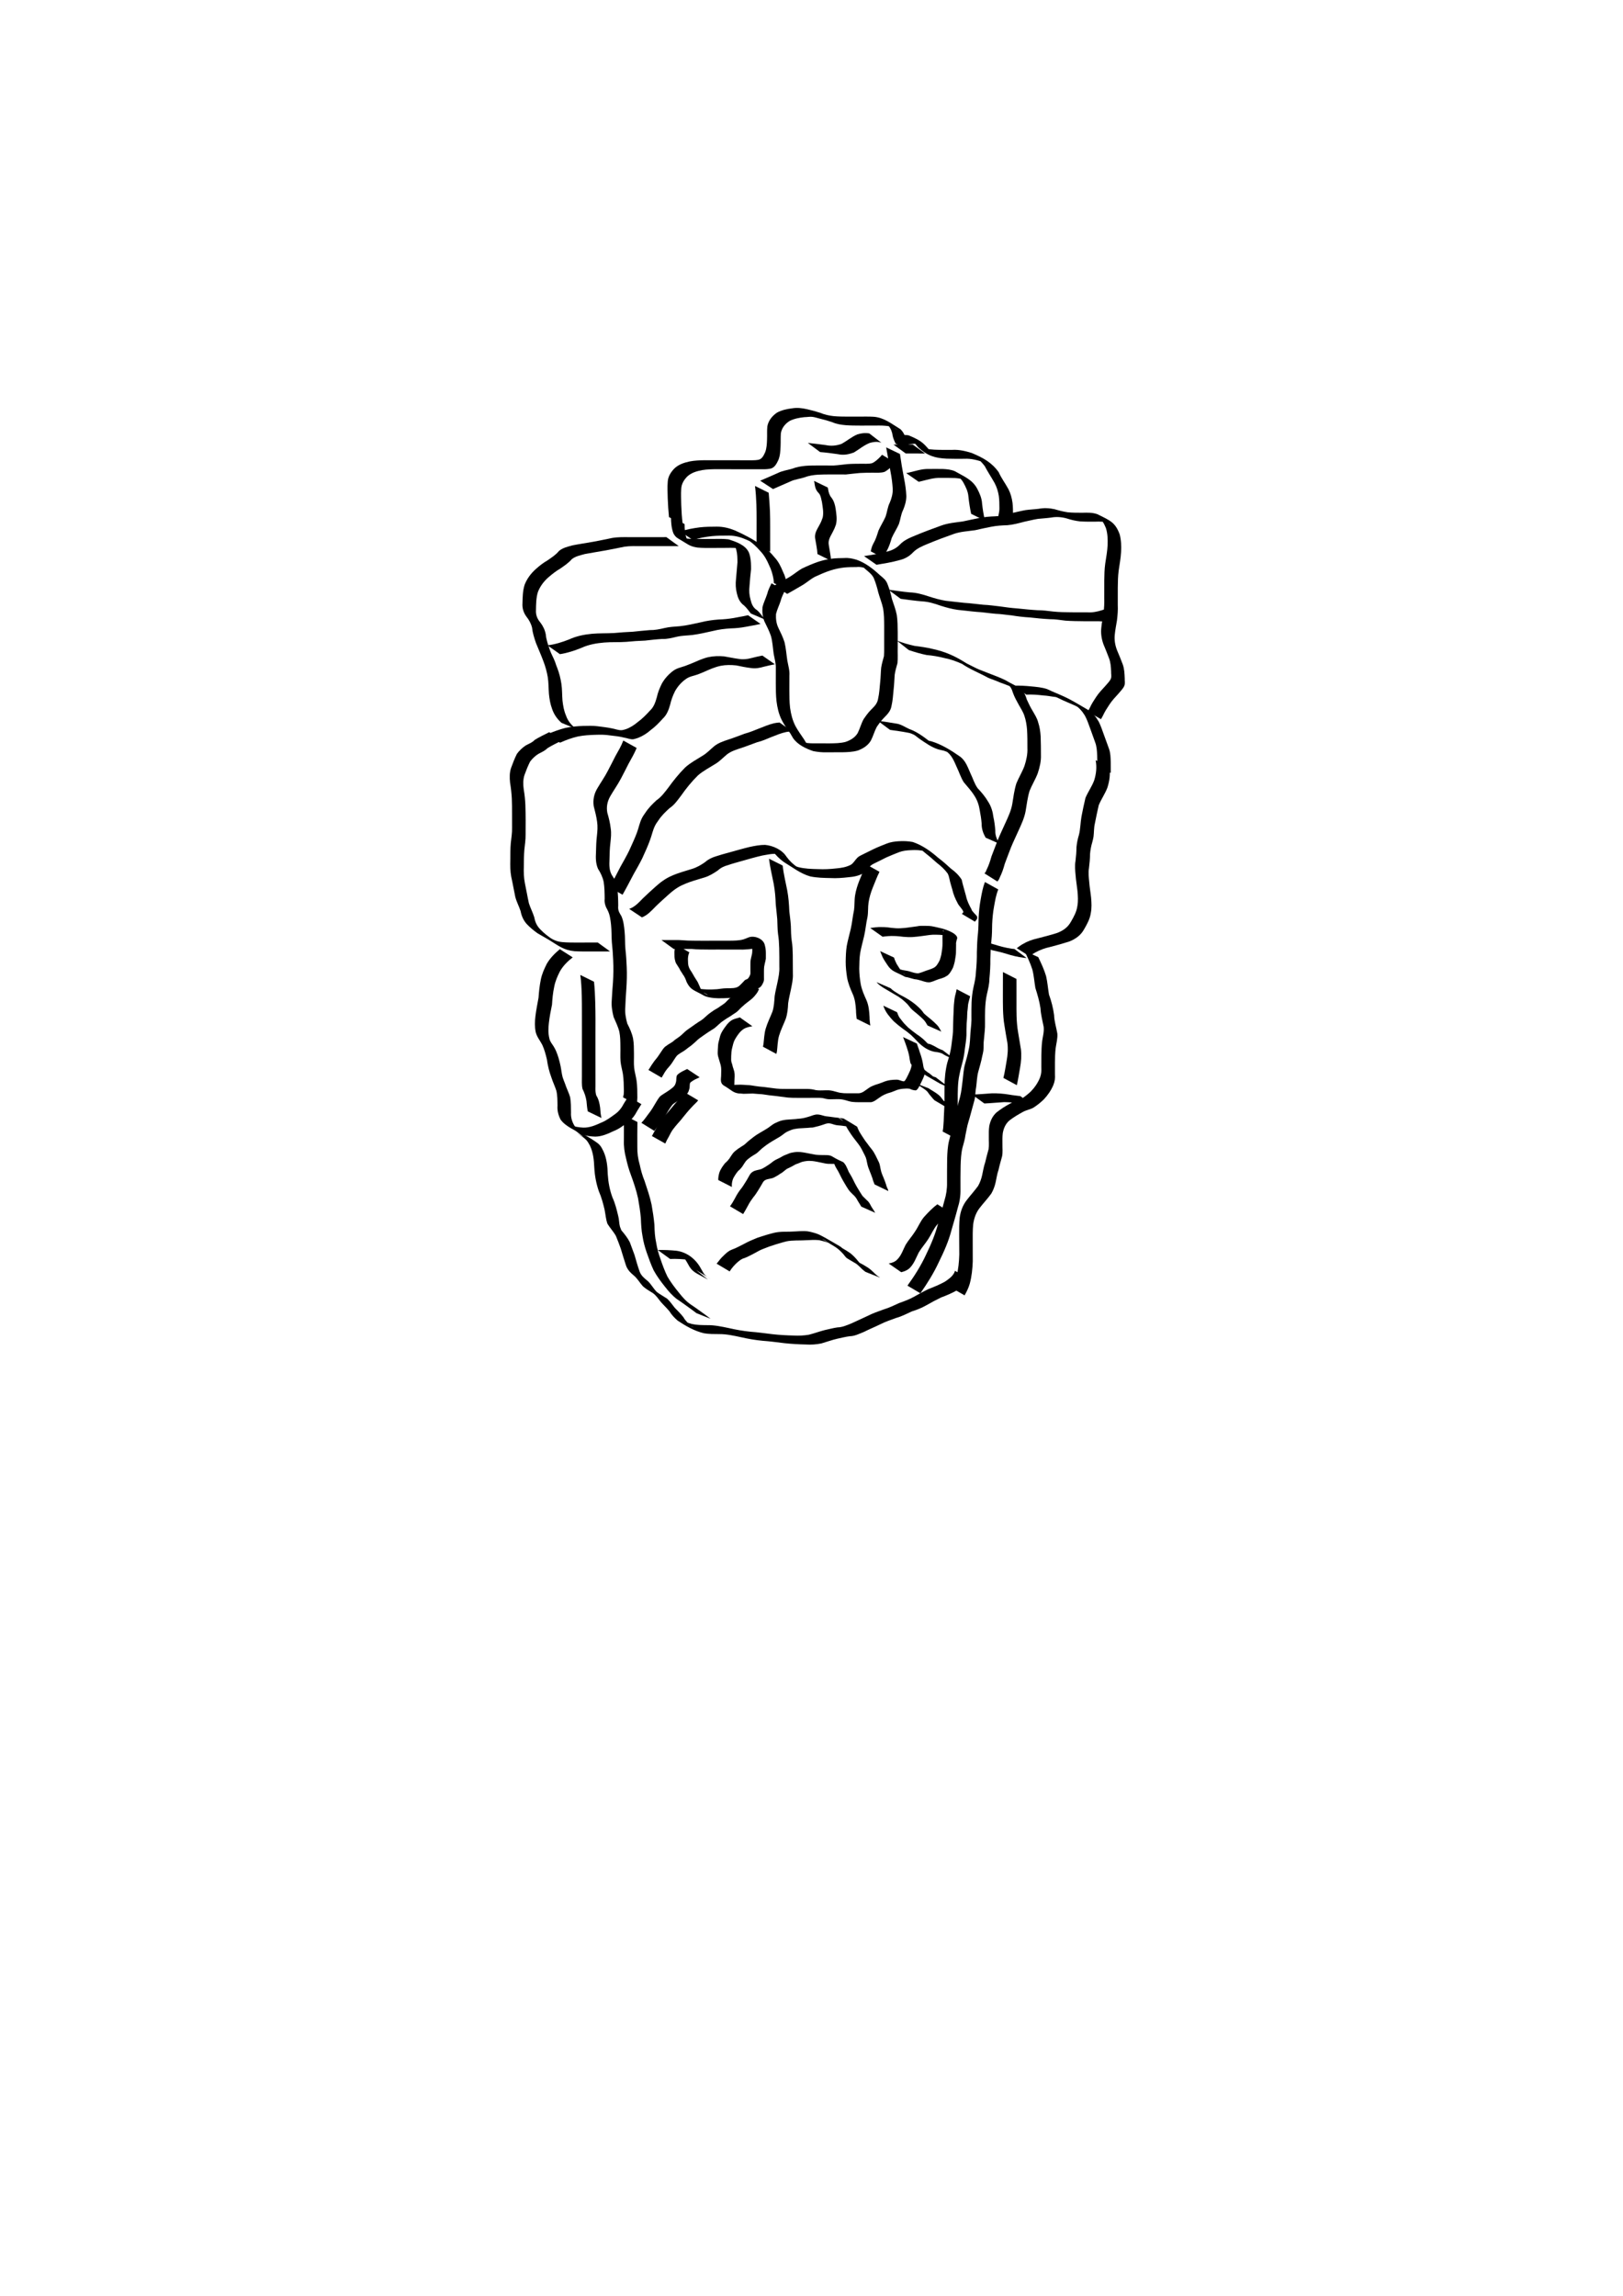 <?xml version="1.0" encoding="UTF-8" standalone="no"?>
<!-- Created with Inkscape (http://www.inkscape.org/) -->

<svg
   width="210mm"
   height="297mm"
   viewBox="0 0 210 297"
   version="1.1"
   id="svg5"
   xml:space="preserve"
   inkscape:version="1.2.2 (732a01da63, 2022-12-09)"
   sodipodi:docname="dibujo.svg"
   xmlns:inkscape="http://www.inkscape.org/namespaces/inkscape"
   xmlns:sodipodi="http://sodipodi.sourceforge.net/DTD/sodipodi-0.dtd"
   xmlns="http://www.w3.org/2000/svg"
   xmlns:svg="http://www.w3.org/2000/svg"><sodipodi:namedview
     id="namedview7"
     pagecolor="#ffffff"
     bordercolor="#000000"
     borderopacity="0.25"
     inkscape:showpageshadow="2"
     inkscape:pageopacity="0.0"
     inkscape:pagecheckerboard="0"
     inkscape:deskcolor="#d1d1d1"
     inkscape:document-units="mm"
     showgrid="false"
     inkscape:zoom="0.82772563"
     inkscape:cx="396.26658"
     inkscape:cy="445.7999"
     inkscape:window-width="1600"
     inkscape:window-height="837"
     inkscape:window-x="-8"
     inkscape:window-y="-8"
     inkscape:window-maximized="1"
     inkscape:current-layer="layer1" /><defs
     id="defs2" /><g
     inkscape:label="Capa 1"
     inkscape:groupmode="layer"
     id="layer1"><path
       style="fill:#000000;stroke-width:0.265"
       id="path234"
       d="m 101.85,76.832 c 0.7,-0.376 1.376,-0.792 2.066,-1.186 0.51,-0.319 0.96,-0.72 1.489,-1.011 0.673,-0.308 1.351,-0.614 2.057,-0.841 0.591,-0.19 1.19,-0.315 1.807,-0.382 0.518,-0.049 1.039,-0.052 1.559,-0.054 0.552,-0.067 1.049,0.109 1.567,0.264 0.897,0.515 -0.918,-0.528 -1.237,-0.696 -0.077,-0.041 0.138,0.107 0.205,0.164 0.216,0.184 0.427,0.373 0.641,0.559 0.395,0.343 0.817,0.653 1.051,1.129 0.25,0.607 0.437,1.23 0.586,1.868 0.193,0.694 0.473,1.353 0.623,2.059 0.128,0.744 0.131,1.502 0.138,2.255 5e-5,0.637 -0.003,1.275 -0.002,1.912 -0.012,0.671 0.024,1.344 -0.027,2.013 -0.129,0.498 -0.283,0.982 -0.358,1.493 -0.061,0.626 -0.059,1.253 -0.131,1.877 -0.074,0.72 -0.105,1.44 -0.27,2.147 -0.091,0.618 -0.495,0.999 -0.911,1.415 -0.371,0.369 -0.674,0.799 -0.968,1.229 -0.317,0.577 -0.469,1.221 -0.768,1.805 -0.361,0.585 -0.952,0.926 -1.59,1.135 -0.667,0.167 -1.357,0.172 -2.04,0.181 -0.652,0.004 -1.303,-0.001 -1.955,-0.006 -0.581,0.02 -1.162,-0.05 -1.727,-0.183 -0.592,-0.351 -1.813,-0.63 0.984,0.526 0.104,0.043 -0.152,-0.165 -0.22,-0.254 -0.145,-0.189 -0.253,-0.383 -0.375,-0.587 -0.383,-0.573 -0.791,-1.124 -1.12,-1.732 -0.382,-0.741 -0.582,-1.537 -0.696,-2.358 -0.086,-0.74 -0.093,-1.485 -0.095,-2.228 -8e-4,-0.646 0.003,-1.292 0.006,-1.938 0.049,-0.662 -0.148,-1.299 -0.266,-1.943 -0.122,-0.792 -0.172,-1.596 -0.361,-2.376 -0.207,-0.66 -0.515,-1.28 -0.816,-1.901 -0.254,-0.551 -0.323,-1.143 -0.29,-1.742 0.135,-0.578 0.405,-1.11 0.591,-1.671 0.109,-0.476 0.342,-0.908 0.542,-1.349 0,0 -1.717,-0.969 -1.717,-0.969 v 0 c -0.202,0.448 -0.443,0.885 -0.552,1.368 -0.187,0.579 -0.464,1.124 -0.614,1.715 -0.048,0.626 0.006,1.245 0.245,1.833 0.296,0.616 0.618,1.221 0.84,1.87 0.222,0.767 0.252,1.575 0.367,2.362 0.113,0.634 0.311,1.259 0.275,1.907 1.9e-4,0.647 -0.003,1.294 -0.003,1.942 0.005,0.752 0.007,1.506 0.092,2.254 0.104,0.839 0.288,1.654 0.665,2.418 0.309,0.621 0.7,1.183 1.112,1.739 0.046,0.081 0.307,0.54 0.36,0.617 0.598,0.863 1.642,1.357 2.618,1.689 0.578,0.109 1.162,0.176 1.751,0.15 0.651,0.002 1.303,0.007 1.954,-5.3e-4 0.697,-0.016 1.403,-0.03 2.077,-0.232 0.672,-0.251 1.283,-0.636 1.663,-1.264 0.303,-0.573 0.462,-1.206 0.767,-1.779 0.289,-0.42 0.586,-0.839 0.949,-1.198 0.437,-0.44 0.856,-0.869 0.96,-1.512 0.171,-0.713 0.204,-1.44 0.28,-2.167 0.074,-0.623 0.087,-1.245 0.135,-1.87 0.07,-0.515 0.223,-1.004 0.359,-1.504 0.067,-0.674 0.01,-1.354 0.031,-2.03 0.004,-0.638 0.008,-1.277 10e-4,-1.915 -0.009,-0.763 -0.009,-1.531 -0.119,-2.286 -0.134,-0.714 -0.404,-1.376 -0.623,-2.065 -0.142,-0.647 -0.319,-1.278 -0.562,-1.896 -0.212,-0.592 -0.55,-0.812 -1.017,-1.21 -0.886,-0.818 -1.837,-1.567 -3.001,-1.98 -0.527,-0.157 -1.048,-0.266 -1.603,-0.218 -0.523,0.005 -1.047,0.015 -1.567,0.076 -0.623,0.081 -1.231,0.217 -1.827,0.417 -0.71,0.247 -1.402,0.549 -2.08,0.87 -0.521,0.303 -0.977,0.694 -1.486,1.014 -0.686,0.397 -1.354,0.826 -2.069,1.171 0,0 1.651,1.087 1.651,1.087 z" /><path
       style="fill:#000000;stroke-width:0.265"
       id="path236"
       d="m 116.536,77.466 c 0.909,0.12 1.814,0.252 2.729,0.328 0.846,0.032 1.662,0.288 2.454,0.569 0.727,0.231 1.459,0.43 2.215,0.535 0.804,0.069 1.603,0.188 2.408,0.255 0.834,0.042 1.658,0.181 2.49,0.253 0.682,0.015 1.353,0.144 2.032,0.2 0.781,0.13 1.566,0.225 2.356,0.269 0.874,0.1 1.748,0.183 2.626,0.229 0.67,-0.008 1.329,0.106 1.992,0.185 0.789,0.061 1.58,0.065 2.371,0.074 0.668,0.008 1.336,0.005 2.004,0.005 0.706,0.069 1.354,-0.113 2.016,-0.33 0.106,-0.033 0.211,-0.065 0.317,-0.098 0,0 -1.627,-1.108 -1.627,-1.108 v 0 c -0.105,0.034 -0.211,0.067 -0.316,0.101 -0.65,0.208 -1.295,0.334 -1.983,0.278 -0.666,0.001 -1.331,5.29e-4 -1.997,-0.002 -0.789,-0.008 -1.581,-0.013 -2.367,-0.098 -0.662,-0.081 -1.322,-0.17 -1.99,-0.168 -0.878,-0.049 -1.752,-0.141 -2.626,-0.231 -0.789,-0.056 -1.571,-0.16 -2.354,-0.275 -0.678,-0.072 -1.352,-0.176 -2.035,-0.201 -0.829,-0.076 -1.652,-0.202 -2.484,-0.249 -0.802,-0.077 -1.601,-0.183 -2.402,-0.266 -0.748,-0.123 -1.476,-0.33 -2.196,-0.565 -0.802,-0.267 -1.623,-0.498 -2.474,-0.523 -0.921,-0.081 -1.831,-0.227 -2.747,-0.347 0,0 1.586,1.179 1.586,1.179 z" /><path
       style="fill:#000000;stroke-width:0.265"
       id="path249"
       d="m 113.416,73.065 c 0.972,-0.169 1.947,-0.312 2.895,-0.586 0.708,-0.158 1.305,-0.47 1.801,-0.994 0.527,-0.553 1.25,-0.85 1.944,-1.135 1.09,-0.453 2.195,-0.867 3.308,-1.26 0.906,-0.329 1.869,-0.362 2.812,-0.5 0.698,-0.173 1.403,-0.305 2.107,-0.451 0.684,-0.134 1.381,-0.174 2.076,-0.196 0.734,-0.062 1.448,-0.257 2.157,-0.445 0.598,-0.12 1.187,-0.283 1.791,-0.376 0.566,-0.056 1.129,-0.087 1.692,-0.166 0.678,-0.126 1.348,-0.074 2.008,0.107 0.565,0.187 1.142,0.321 1.734,0.387 0.636,0.045 1.274,0.035 1.911,0.036 0.674,-0.018 1.258,-0.048 1.877,0.249 0.941,0.585 -0.502,-0.321 -1.121,-0.578 -0.105,-0.044 0.151,0.172 0.218,0.264 0.199,0.273 0.335,0.57 0.463,0.879 0.226,0.709 0.252,1.467 0.224,2.205 -0.036,0.813 -0.19,1.612 -0.309,2.415 -0.102,0.727 -0.11,1.462 -0.123,2.195 -0.004,0.744 -0.006,1.487 -0.005,2.231 0.028,0.67 -0.014,1.332 -0.097,1.997 -0.098,0.611 -0.221,1.212 -0.278,1.83 -0.091,0.739 0.022,1.458 0.267,2.155 0.252,0.599 0.492,1.202 0.723,1.81 0.215,0.552 0.249,1.145 0.278,1.73 -0.02,0.297 0.079,0.627 -0.031,0.917 -0.124,0.328 -0.447,0.627 -0.664,0.893 -0.444,0.491 -0.917,0.969 -1.274,1.529 -0.29,0.432 -0.559,0.862 -0.778,1.336 -0.175,0.342 -0.082,0.173 -0.278,0.508 0,0 1.707,0.987 1.707,0.987 v 0 c 0.204,-0.346 0.108,-0.171 0.289,-0.523 0.217,-0.464 0.483,-0.886 0.768,-1.311 0.348,-0.556 0.812,-1.032 1.249,-1.517 0.241,-0.297 0.575,-0.615 0.722,-0.975 0.123,-0.302 0.034,-0.643 0.049,-0.956 -0.022,-0.6 -0.048,-1.213 -0.248,-1.785 -0.229,-0.61 -0.469,-1.215 -0.73,-1.812 -0.263,-0.664 -0.387,-1.36 -0.307,-2.076 0.058,-0.616 0.184,-1.213 0.281,-1.822 0.081,-0.672 0.139,-1.342 0.105,-2.02 -0.001,-0.743 -0.007,-1.486 0.002,-2.229 0.008,-0.725 0.019,-1.452 0.112,-2.173 0.111,-0.811 0.27,-1.615 0.313,-2.434 0.043,-0.76 0.013,-1.537 -0.179,-2.276 -0.573,-1.526 -1.164,-1.764 -2.893,-2.611 -0.626,-0.223 -1.264,-0.205 -1.922,-0.187 -0.635,-0.001 -1.273,0.006 -1.905,-0.061 -0.582,-0.081 -1.147,-0.232 -1.711,-0.399 -0.682,-0.15 -1.366,-0.18 -2.056,-0.051 -0.565,0.073 -1.133,0.088 -1.696,0.17 -0.604,0.106 -1.2,0.261 -1.798,0.393 -0.698,0.186 -1.405,0.373 -2.129,0.41 -0.703,0.025 -1.406,0.081 -2.096,0.223 -0.699,0.147 -1.4,0.285 -2.098,0.442 -0.949,0.13 -1.911,0.208 -2.818,0.543 -1.111,0.404 -2.223,0.81 -3.314,1.268 -0.72,0.3 -1.472,0.602 -2.011,1.189 -0.476,0.492 -1.06,0.761 -1.728,0.917 -0.952,0.264 -1.927,0.409 -2.902,0.563 0,0 1.619,1.128 1.619,1.128 z" /><path
       style="fill:#000000;stroke-width:0.265"
       id="path251"
       d="m 117.596,84.099 c 0.752,0.25 1.507,0.48 2.284,0.636 0.797,0.071 1.571,0.201 2.346,0.401 0.789,0.152 1.535,0.426 2.264,0.754 0.631,0.264 1.834,0.994 -0.918,-0.569 -0.081,-0.046 0.158,0.098 0.237,0.146 0.27,0.166 0.217,0.133 0.513,0.309 1.1,0.785 2.369,1.263 3.542,1.909 0.505,0.215 1.031,0.373 1.529,0.606 0.763,0.27 1.511,0.551 2.228,0.929 -2.619,-1.464 -1.29,-0.874 -0.888,-0.337 0.174,0.232 0.254,0.504 0.343,0.774 0.194,0.529 0.467,1.029 0.743,1.52 0.259,0.468 0.563,0.913 0.727,1.425 0.197,0.576 0.29,1.174 0.344,1.778 0.049,0.796 0.047,1.595 0.046,2.393 0.039,0.791 -0.137,1.56 -0.378,2.308 -0.291,0.787 -0.739,1.499 -1.054,2.276 -0.269,0.865 -0.381,1.768 -0.527,2.659 -0.149,0.853 -0.518,1.636 -0.875,2.417 -0.328,0.743 -0.689,1.474 -0.995,2.226 -0.284,0.708 -0.542,1.426 -0.822,2.136 -0.164,0.594 -0.353,1.167 -0.628,1.718 -0.087,0.161 -0.115,0.377 -0.293,0.461 0,0 1.681,1.061 1.681,1.061 v 0 c 0.158,-0.155 0.251,-0.336 0.327,-0.545 0.274,-0.558 0.471,-1.134 0.632,-1.736 0.273,-0.712 0.528,-1.43 0.811,-2.138 0.307,-0.749 0.668,-1.476 0.994,-2.217 0.364,-0.796 0.735,-1.598 0.895,-2.466 0.149,-0.877 0.251,-1.766 0.511,-2.62 0.311,-0.783 0.768,-1.496 1.061,-2.287 0.253,-0.762 0.441,-1.552 0.41,-2.361 -0.003,-0.802 -0.004,-1.603 -0.036,-2.404 -0.04,-0.614 -0.124,-1.225 -0.322,-1.811 -0.134,-0.541 -0.434,-0.991 -0.708,-1.472 -0.291,-0.47 -0.529,-0.978 -0.761,-1.479 -0.486,-1.622 -1.016,-1.466 -2.767,-2.504 -0.726,-0.365 -1.49,-0.626 -2.244,-0.927 -0.504,-0.214 -1.029,-0.377 -1.522,-0.616 -0.71,-0.353 -3.117,-1.608 -0.167,0.035 -1.054,-0.633 -2.078,-1.337 -3.213,-1.817 -0.732,-0.321 -1.494,-0.551 -2.276,-0.721 -0.778,-0.192 -1.562,-0.295 -2.355,-0.398 -0.774,-0.168 -1.534,-0.397 -2.274,-0.678 0,0 1.554,1.228 1.554,1.228 z" /><path
       style="fill:#000000;stroke-width:0.265"
       id="path253"
       d="m 132.791,89.863 c 0.745,-0.042 1.481,0.021 2.22,0.108 0.437,0.019 0.864,0.103 1.296,0.166 0.114,0.017 0.233,0.015 0.344,0.048 0.129,0.039 0.246,0.11 0.369,0.165 0.702,0.357 1.438,0.632 2.151,0.964 0.093,0.049 0.184,0.101 0.278,0.148 0.155,0.11 0.346,0.144 0.512,0.229 0.08,0.041 0.308,0.188 0.229,0.144 -1.067,-0.599 -1.983,-1.147 -1.165,-0.659 0.586,0.335 0.999,0.831 1.347,1.396 0.296,0.543 0.49,1.135 0.703,1.714 0.209,0.579 0.416,1.158 0.625,1.737 0.209,0.543 0.237,1.119 0.263,1.693 0.016,0.463 0.016,0.927 0.018,1.39 0,0 1.743,0.887 1.743,0.887 v 0 c -0.002,-0.464 -0.004,-0.928 -0.009,-1.392 -0.014,-0.589 -0.021,-1.182 -0.225,-1.743 -0.208,-0.581 -0.425,-1.159 -0.632,-1.741 -0.216,-0.586 -0.408,-1.185 -0.684,-1.746 -0.345,-0.582 -0.722,-1.121 -1.309,-1.487 -1.072,-0.613 -2.108,-1.285 -3.234,-1.794 -0.713,-0.329 -1.447,-0.606 -2.154,-0.95 -0.66,-0.219 -1.355,-0.278 -2.045,-0.343 -0.746,-0.08 -1.492,-0.113 -2.242,-0.097 0,0 1.601,1.163 1.601,1.163 z" /><path
       style="fill:#000000;stroke-width:0.265"
       id="path255"
       d="m 127.436,67.352 c -0.162,-0.728 -0.285,-1.463 -0.365,-2.205 -0.035,-0.697 -0.322,-1.346 -0.645,-1.954 -0.642,-1.172 -1.699,-1.547 -2.874,-2.232 -0.489,-0.214 -1.02,-0.263 -1.547,-0.289 -0.621,-0.012 -1.242,-0.005 -1.863,-0.002 -0.863,-0.024 -1.691,0.268 -2.523,0.461 -0.121,0.025 -0.242,0.049 -0.363,0.074 0,0 1.613,1.121 1.613,1.121 v 0 c 0.121,-0.027 0.241,-0.053 0.362,-0.08 0.823,-0.2 1.645,-0.464 2.502,-0.42 0.621,-0.001 1.243,-0.01 1.863,0.018 0.514,0.038 1.029,0.108 1.489,0.358 -2.666,-1.571 -0.984,-0.751 -0.456,0.187 0.326,0.583 0.634,1.207 0.678,1.884 0.079,0.74 0.193,1.475 0.352,2.202 0,0 1.774,0.877 1.774,0.877 z" /><path
       style="fill:#000000;stroke-width:0.265"
       id="path268"
       d="m 141.765,98.352 c 0.172,0.893 0.077,1.751 -0.192,2.611 -0.297,0.795 -0.8,1.482 -1.127,2.262 -0.194,0.793 -0.353,1.6 -0.512,2.403 -0.144,0.797 -0.132,1.604 -0.333,2.39 -0.159,0.511 -0.263,1.034 -0.315,1.566 -0.007,0.605 -0.053,1.203 -0.127,1.803 -0.113,0.618 -0.041,1.238 0.013,1.857 0.049,0.676 0.173,1.344 0.242,2.018 0.056,0.643 0.103,1.286 -0.01,1.924 -0.095,0.748 -0.458,1.403 -0.83,2.044 -0.413,0.758 -1.063,1.201 -1.858,1.486 -0.815,0.256 -1.644,0.466 -2.471,0.681 -0.673,0.148 -1.333,0.386 -1.923,0.743 -0.273,0.147 -0.512,0.344 -0.763,0.524 0,0 1.666,1.057 1.666,1.057 v 0 c 0.243,-0.179 0.48,-0.368 0.747,-0.511 0.59,-0.328 1.231,-0.556 1.89,-0.7 0.831,-0.212 1.658,-0.444 2.475,-0.704 0.821,-0.323 1.506,-0.804 1.938,-1.595 0.382,-0.66 0.756,-1.335 0.865,-2.101 0.13,-0.654 0.094,-1.312 0.038,-1.974 -0.068,-0.674 -0.193,-1.34 -0.242,-2.015 -0.055,-0.606 -0.14,-1.215 -0.033,-1.821 0.072,-0.601 0.136,-1.199 0.137,-1.805 0.043,-0.524 0.137,-1.04 0.291,-1.544 0.054,-0.214 0.134,-0.501 0.161,-0.718 0.07,-0.559 0.038,-1.133 0.17,-1.686 0.152,-0.791 0.323,-1.581 0.5,-2.366 0.318,-0.79 0.823,-1.483 1.122,-2.283 0.282,-0.877 0.404,-1.756 0.251,-2.673 0,0 -1.771,-0.878 -1.771,-0.878 z" /><path
       style="fill:#000000;stroke-width:0.265"
       id="path270"
       d="m 115.153,94.42 c 0.774,0.117 1.556,0.21 2.324,0.364 0.636,0.089 1.126,0.529 1.718,0.744 0.6,0.28 1.257,0.593 -1.22,-0.708 -0.084,-0.044 0.151,0.115 0.227,0.172 0.255,0.191 0.507,0.383 0.759,0.577 0.768,0.525 1.545,1.093 2.437,1.375 0.234,0.074 0.478,0.104 0.716,0.168 0.292,0.103 0.587,0.208 0.865,0.347 0.121,0.061 0.473,0.265 0.356,0.197 -1.501,-0.857 -1.716,-1.014 -0.967,-0.513 0.765,0.492 1.073,1.302 1.424,2.096 0.313,0.646 0.52,1.334 0.902,1.945 0.475,0.578 0.982,1.109 1.378,1.748 0.379,0.574 0.591,1.214 0.697,1.889 0.113,0.575 0.2,1.153 0.247,1.738 -0.013,0.659 0.193,1.241 0.512,1.805 0,0 1.8,0.799 1.8,0.799 v 0 c -0.33,-0.533 -0.572,-1.078 -0.546,-1.722 -0.044,-0.589 -0.117,-1.174 -0.247,-1.751 -0.083,-0.697 -0.286,-1.368 -0.669,-1.963 -0.379,-0.652 -0.851,-1.208 -1.367,-1.755 -0.422,-0.583 -0.611,-1.276 -0.926,-1.918 -0.36,-0.801 -0.629,-1.663 -1.381,-2.195 -1.125,-0.79 -2.328,-1.538 -3.648,-1.949 -0.234,-0.055 -0.472,-0.1 -0.697,-0.189 -0.081,-0.032 -0.311,-0.152 -0.237,-0.107 0.474,0.291 0.959,0.563 1.438,0.844 -0.086,-0.054 -0.171,-0.107 -0.257,-0.161 -0.996,-0.743 -1.943,-1.566 -3.146,-1.989 -0.574,-0.254 -1.092,-0.644 -1.735,-0.708 -0.778,-0.135 -1.562,-0.249 -2.343,-0.364 0,0 1.587,1.183 1.587,1.183 z" /><path
       style="fill:#000000;stroke-width:0.265"
       id="path272"
       d="m 107.545,72.551 c -0.065,-0.697 -0.202,-1.382 -0.312,-2.072 -0.105,-0.611 0.214,-1.08 0.484,-1.596 0.277,-0.531 0.23,-0.454 0.439,-0.994 0.182,-0.684 0.064,-1.377 -0.031,-2.063 -0.078,-0.516 -0.213,-1 -0.524,-1.422 -0.275,-0.32 -0.389,-0.699 -0.45,-1.108 -0.014,-0.074 -0.028,-0.149 -0.041,-0.223 0,0 -1.781,-0.863 -1.781,-0.863 v 0 c 0.016,0.07 0.031,0.14 0.047,0.21 0.048,0.431 0.13,0.854 0.406,1.204 0.091,0.112 0.203,0.21 0.276,0.336 0.173,0.3 0.208,0.667 0.295,0.996 0.094,0.659 0.239,1.323 0.098,1.987 -0.19,0.515 -0.153,0.466 -0.42,0.971 -0.29,0.548 -0.651,1.047 -0.566,1.701 0.11,0.687 0.267,1.366 0.307,2.062 0,0 1.774,0.877 1.774,0.877 z" /><path
       style="fill:#000000;stroke-width:0.265"
       id="path285"
       d="m 114.662,57.878 c 0.205,1.06 0.37,2.127 0.569,3.189 0.145,0.737 0.241,1.481 0.281,2.231 0.01,0.598 -0.147,1.164 -0.376,1.71 -0.293,0.573 -0.342,1.221 -0.548,1.822 -0.272,0.622 -0.645,1.189 -0.92,1.809 -0.186,0.591 -0.358,1.164 -0.674,1.699 -0.17,0.308 -0.256,0.646 -0.327,0.987 0,0 1.743,0.931 1.743,0.931 v 0 c 0.06,-0.322 0.134,-0.64 0.294,-0.93 0.315,-0.545 0.5,-1.121 0.674,-1.724 0.276,-0.626 0.662,-1.192 0.935,-1.82 0.206,-0.597 0.254,-1.239 0.54,-1.81 0.246,-0.57 0.409,-1.163 0.418,-1.789 -0.037,-0.763 -0.134,-1.519 -0.292,-2.267 -0.206,-1.058 -0.384,-2.118 -0.534,-3.185 0,0 -1.784,-0.855 -1.784,-0.855 z" /><path
       style="fill:#000000;stroke-width:0.265"
       id="path287"
       d="m 117.191,57.653 c 0.63,-0.288 1.294,-0.296 1.955,-0.144 -2.533,-1.393 -1.625,-1.004 -1.157,-0.567 0.303,0.283 0.559,0.622 0.827,0.937 1.217,1.121 2.226,1.383 3.674,1.458 0.771,0.025 1.542,0.017 2.313,0.014 0.853,-0.051 1.673,0.179 2.473,0.447 1.111,0.588 -0.65,-0.398 -0.986,-0.576 -0.111,-0.059 0.212,0.137 0.311,0.214 0.325,0.249 0.568,0.547 0.817,0.869 0.389,0.748 0.863,1.448 1.274,2.183 0.282,0.531 0.455,1.099 0.548,1.69 0.067,0.513 0.071,1.031 0.073,1.547 0.02,0.347 -0.079,0.683 -0.133,1.022 0,0 1.749,0.926 1.749,0.926 v 0 c 0.055,-0.349 0.163,-0.694 0.146,-1.051 -0.002,-0.525 -0.006,-1.052 -0.066,-1.574 -0.083,-0.613 -0.241,-1.201 -0.522,-1.756 -0.404,-0.748 -0.921,-1.431 -1.27,-2.21 -0.901,-1.258 -1.986,-1.851 -3.491,-2.484 -0.817,-0.253 -1.65,-0.451 -2.513,-0.399 -0.768,0.003 -1.538,0.012 -2.305,-0.024 -0.373,-0.027 -0.748,-0.05 -1.113,-0.138 -0.11,-0.027 -0.418,-0.164 -0.325,-0.1 0.337,0.234 2.073,1.237 1.164,0.71 -1.09,-1.193 -1.139,-1.535 -3.062,-2.327 -0.692,-0.116 -1.381,-0.044 -2.031,0.236 0,0 1.648,1.098 1.648,1.098 z" /><path
       style="fill:#000000;stroke-width:0.265"
       id="path289"
       d="m 118.099,57.507 c -0.83,0.007 -1.661,0.008 -2.491,0.007 0,0 1.583,1.15 1.583,1.15 v 0 c 0.836,-0.001 1.673,-5.29e-4 2.509,0.007 0,0 -1.601,-1.163 -1.601,-1.163 z" /><path
       style="fill:#000000;stroke-width:0.265"
       id="path291"
       d="m 88.331,67.778 c -0.105,-0.809 -0.152,-1.624 -0.183,-2.438 -0.008,-0.702 -0.057,-1.407 -0.002,-2.107 0.031,-0.638 0.337,-1.126 0.764,-1.577 0.54,-0.508 1.239,-0.705 1.949,-0.84 0.634,-0.104 1.278,-0.116 1.919,-0.12 0.604,2.11e-4 1.208,0.003 1.812,0.005 0.516,0.002 1.032,0.004 1.548,0.004 0.564,2.64e-4 1.127,-0.002 1.691,-0.003 0.667,-0.015 1.337,0.063 1.988,-0.109 0.487,-0.2 0.692,-0.666 0.908,-1.111 0.221,-0.554 0.247,-1.153 0.273,-1.741 0.027,-0.56 -0.002,-1.121 0.037,-1.679 0.105,-0.698 0.569,-1.259 1.157,-1.617 0.597,-0.292 1.242,-0.413 1.898,-0.48 0.321,5.29e-4 0.65,-0.072 0.971,-0.044 0.316,0.028 0.646,0.144 0.954,0.218 0.561,0.132 1.115,0.291 1.661,0.474 0.559,0.251 1.159,0.341 1.764,0.393 0.621,0.047 1.244,0.049 1.867,0.051 0.517,1.78e-4 1.035,-0.001 1.552,-0.002 0.582,0.008 1.166,-0.032 1.746,0.031 0.44,0.03 0.864,0.146 1.253,0.356 0.093,0.051 0.366,0.216 0.273,0.165 -0.484,-0.264 -0.963,-0.536 -1.445,-0.804 0.393,0.323 0.625,0.744 0.754,1.228 0.061,0.492 0.234,0.952 0.463,1.388 0,0 1.803,0.806 1.803,0.806 v 0 c -0.243,-0.411 -0.435,-0.858 -0.483,-1.338 -0.111,-0.52 -0.321,-0.976 -0.705,-1.355 -1.162,-0.704 -2.131,-1.524 -3.495,-1.618 -0.587,-0.037 -1.175,-0.016 -1.762,-0.021 -0.516,0.002 -1.032,0.004 -1.547,0.004 -0.618,-0.003 -1.236,-0.007 -1.852,-0.063 -0.601,-0.069 -1.185,-0.196 -1.745,-0.433 -0.547,-0.178 -1.105,-0.326 -1.666,-0.456 -0.654,-0.15 -1.293,-0.233 -1.964,-0.119 -0.676,0.084 -1.345,0.225 -1.949,0.554 -0.615,0.416 -1.114,1.024 -1.25,1.771 -0.06,0.561 -0.015,1.125 -0.04,1.688 -0.021,0.562 -0.039,1.135 -0.242,1.667 -0.189,0.395 -0.361,0.818 -0.811,0.964 -0.644,0.131 -1.305,0.057 -1.958,0.074 -0.566,-2.09e-4 -1.132,-0.003 -1.698,-0.003 -0.514,5.6e-5 -1.028,1.67e-4 -1.543,-7.93e-4 -0.605,-0.002 -1.209,-0.007 -1.814,-0.003 -0.647,0.01 -1.296,0.034 -1.934,0.156 -0.742,0.161 -1.465,0.392 -2.017,0.94 -0.45,0.483 -0.794,1.011 -0.832,1.69 -0.062,0.708 -0.013,1.422 -0.002,2.132 0.033,0.816 0.082,1.631 0.164,2.444 0,0 1.771,0.878 1.771,0.878 z" /><path
       style="fill:#000000;stroke-width:0.265"
       id="path293"
       d="m 106.112,58.482 c 0.771,0.058 1.534,0.164 2.298,0.272 0.731,0.16 1.401,0.038 2.088,-0.226 0.694,-0.418 1.301,-0.945 2.065,-1.237 0.507,-0.132 0.988,-0.199 1.484,-0.014 0,0 -1.564,-1.203 -1.564,-1.203 v 0 c -0.527,-0.102 -1.041,-0.033 -1.555,0.123 -0.746,0.32 -1.349,0.85 -2.059,1.233 -0.673,0.234 -1.328,0.296 -2.031,0.148 -0.77,-0.107 -1.54,-0.197 -2.313,-0.279 0,0 1.587,1.183 1.587,1.183 z" /><path
       style="fill:#000000;stroke-width:0.265"
       id="path295"
       d="m 100.019,63.267 c 0.746,-0.34 1.509,-0.641 2.253,-0.984 0.59,-0.285 1.246,-0.335 1.861,-0.539 0.546,-0.217 1.122,-0.292 1.702,-0.336 0.56,-0.033 1.121,-0.03 1.682,-0.031 0.65,2.09e-4 1.299,0.003 1.949,0.002 0.597,-0.058 1.19,-0.143 1.787,-0.189 0.552,-0.034 1.105,-0.035 1.658,-0.037 0.524,-0.002 1.042,0.048 1.547,-0.111 0.448,-0.24 0.823,-0.602 1.171,-0.969 0.062,-0.076 0.124,-0.153 0.186,-0.229 0,0 -1.692,-1.014 -1.692,-1.014 v 0 c -0.059,0.072 -0.119,0.143 -0.178,0.215 -0.331,0.335 -0.678,0.69 -1.116,0.878 -0.497,0.113 -1.007,0.058 -1.513,0.071 -0.557,0.004 -1.115,0.003 -1.67,0.047 -0.591,0.054 -1.178,0.149 -1.771,0.18 -0.651,-0.002 -1.301,-0.003 -1.952,-0.004 -0.564,-5.29e-4 -1.129,5.29e-4 -1.691,0.045 -0.591,0.055 -1.171,0.154 -1.727,0.372 -0.625,0.185 -1.282,0.263 -1.87,0.563 -0.752,0.345 -1.517,0.658 -2.275,0.991 0,0 1.659,1.079 1.659,1.079 z" /><path
       style="fill:#000000;stroke-width:0.265"
       id="path297"
       d="m 86.817,66.897 c 0.005,0.703 0.062,1.415 0.307,2.078 0.132,0.271 0.318,0.509 0.583,0.663 1.298,0.751 1.467,1.037 2.531,1.197 0.668,0.064 1.341,0.051 2.012,0.049 0.608,-0.003 1.216,-0.007 1.823,-0.009 0.591,-0.017 1.174,-0.002 1.76,0.072 0.09,0.036 0.182,0.065 0.269,0.108 0.085,0.043 0.329,0.193 0.245,0.149 -0.492,-0.26 -0.961,-0.567 -1.469,-0.796 -0.083,-0.037 0.123,0.134 0.173,0.21 0.128,0.194 0.151,0.312 0.223,0.53 0.136,0.522 0.14,1.064 0.145,1.599 -0.045,0.725 -0.137,1.446 -0.188,2.171 -0.068,0.618 -0.048,1.216 0.105,1.818 0.122,0.558 0.33,1.065 0.757,1.452 0.435,0.314 0.731,0.766 1.058,1.181 0,0 1.819,0.774 1.819,0.774 v 0 c -0.352,-0.405 -0.618,-0.887 -1.043,-1.224 -0.48,-0.302 -0.69,-0.793 -0.811,-1.334 -0.173,-0.61 -0.207,-1.129 -0.139,-1.762 0.045,-0.729 0.125,-1.454 0.2,-2.18 2.65e-4,-0.552 -0.006,-1.109 -0.123,-1.651 -0.058,-0.214 -0.093,-0.39 -0.194,-0.59 -0.471,-0.93 -1.653,-1.328 -2.608,-1.631 -0.591,-0.065 -1.181,-0.064 -1.775,-0.053 -0.607,0.002 -1.214,0.004 -1.822,0.01 -0.665,0.002 -1.334,0.014 -1.994,-0.08 -0.809,-0.169 -1.456,-0.701 0.881,0.707 0.081,0.049 -0.169,-0.085 -0.247,-0.139 -0.24,-0.165 -0.22,-0.182 -0.384,-0.417 -0.298,-0.614 -0.335,-1.329 -0.334,-2.003 0,0 -1.764,-0.899 -1.764,-0.899 z" /><path
       style="fill:#000000;stroke-width:0.265"
       id="path299"
       d="m 89.663,69.864 c 0.805,-0.279 1.647,-0.415 2.49,-0.508 0.723,-0.067 1.45,-0.069 2.175,-0.071 0.81,0.007 1.565,0.219 2.298,0.549 0.323,0.142 0.641,0.299 0.955,0.461 0.092,0.047 0.361,0.2 0.272,0.148 -1.628,-0.94 -1.867,-1.106 -1.182,-0.653 0.671,0.413 1.23,0.948 1.74,1.542 0.489,0.518 0.822,1.131 1.099,1.78 0.287,0.574 0.469,1.184 0.575,1.816 0.041,0.34 0.024,0.171 0.051,0.505 0,0 1.767,0.884 1.767,0.884 v 0 c -0.024,-0.343 -0.009,-0.17 -0.046,-0.521 -0.097,-0.644 -0.263,-1.277 -0.56,-1.861 -0.273,-0.665 -0.581,-1.309 -1.083,-1.838 -0.502,-0.603 -1.033,-1.172 -1.709,-1.586 -1.059,-0.759 -2.232,-1.359 -3.419,-1.893 -0.754,-0.307 -1.528,-0.493 -2.348,-0.487 -0.73,0.004 -1.461,0.007 -2.187,0.09 -0.854,0.109 -1.703,0.265 -2.524,0.533 0,0 1.635,1.109 1.635,1.109 z" /><path
       style="fill:#000000;stroke-width:0.265"
       id="path301"
       d="m 97.689,62.866 c 0.102,0.797 0.148,1.599 0.181,2.401 0.025,0.664 0.027,1.328 0.028,1.992 -0.002,0.578 -0.002,1.155 -0.003,1.733 -0.001,0.496 -0.002,0.992 -0.002,1.488 0,0 1.762,0.898 1.762,0.898 v 0 c -2.65e-4,-0.497 -0.001,-0.993 -0.002,-1.49 -2.65e-4,-0.578 0.002,-1.157 -7.94e-4,-1.735 -0.002,-0.667 -0.001,-1.334 -0.026,-2 -0.038,-0.804 -0.092,-1.607 -0.166,-2.408 0,0 -1.771,-0.878 -1.771,-0.878 z" /><path
       style="fill:#000000;stroke-width:0.265"
       id="path303"
       d="m 86.23,69.487 c -0.844,0.01 -1.689,0.007 -2.533,0.005 -0.746,0.001 -1.491,-6.9e-5 -2.237,-0.002 -0.762,-0.006 -1.517,-0.025 -2.269,0.107 -0.807,0.176 -1.615,0.335 -2.427,0.488 -0.895,0.161 -1.796,0.29 -2.688,0.466 -0.623,0.175 -1.252,0.304 -1.754,0.731 -0.412,0.508 -0.958,0.849 -1.487,1.219 -0.558,0.314 -1.055,0.709 -1.528,1.137 -0.624,0.563 -1.107,1.212 -1.419,1.991 -0.254,0.781 -0.264,1.609 -0.285,2.422 -0.044,0.62 0.133,1.193 0.491,1.692 0.352,0.439 0.613,0.909 0.749,1.454 0.074,0.693 0.288,1.346 0.512,2.002 0.324,0.799 0.677,1.58 0.974,2.39 0.25,0.661 0.436,1.34 0.552,2.037 0.108,0.708 0.092,1.425 0.146,2.137 0.063,0.662 0.179,1.327 0.411,1.952 0.209,0.611 0.551,1.151 1.01,1.601 0.068,0.065 0.135,0.129 0.203,0.194 0,0 1.824,0.752 1.824,0.752 v 0 c -0.068,-0.066 -0.135,-0.133 -0.203,-0.199 -0.474,-0.414 -0.847,-0.914 -1.044,-1.52 -0.261,-0.599 -0.371,-1.256 -0.446,-1.902 -0.061,-0.715 -0.033,-1.437 -0.138,-2.15 -0.105,-0.71 -0.28,-1.404 -0.537,-2.074 -0.198,-0.514 -0.102,-0.248 -0.287,-0.8 -0.204,-0.54 -0.509,-1.036 -0.691,-1.586 -0.222,-0.648 -0.453,-1.29 -0.513,-1.977 -0.113,-0.576 -0.348,-1.067 -0.708,-1.533 -0.383,-0.447 -0.597,-0.976 -0.559,-1.575 0.012,-0.792 0.018,-1.597 0.252,-2.361 0.293,-0.755 0.764,-1.375 1.372,-1.91 0.481,-0.408 0.969,-0.802 1.518,-1.117 0.534,-0.372 1.075,-0.727 1.502,-1.227 0.49,-0.378 1.101,-0.497 1.688,-0.659 0.892,-0.168 1.789,-0.307 2.682,-0.467 0.813,-0.146 1.62,-0.315 2.43,-0.48 0.75,-0.106 1.502,-0.079 2.258,-0.076 0.744,-0.002 1.488,-0.003 2.232,-0.002 0.849,-0.002 1.698,-0.005 2.546,0.005 0,0 -1.601,-1.163 -1.601,-1.163 z" /><path
       style="fill:#000000;stroke-width:0.265"
       id="path305"
       d="m 72.449,84.627 c 0.972,-0.148 1.888,-0.455 2.796,-0.821 0.931,-0.426 1.928,-0.599 2.94,-0.684 0.943,-0.081 1.892,-0.016 2.835,-0.086 0.817,-0.084 1.635,-0.136 2.456,-0.164 0.728,-0.086 1.455,-0.168 2.187,-0.211 0.665,0.03 1.297,-0.143 1.937,-0.292 0.649,-0.15 1.316,-0.145 1.974,-0.221 0.902,-0.118 1.794,-0.324 2.682,-0.525 0.757,-0.192 1.53,-0.284 2.307,-0.331 0.646,-0.014 1.292,-0.083 1.927,-0.203 0.561,-0.117 1.127,-0.191 1.685,-0.323 0.079,-0.017 0.157,-0.033 0.236,-0.05 0,0 -1.624,-1.128 -1.624,-1.128 v 0 c -0.079,0.018 -0.158,0.035 -0.237,0.053 -0.553,0.128 -1.116,0.199 -1.671,0.32 -0.634,0.104 -1.274,0.164 -1.916,0.185 -0.78,0.06 -1.554,0.168 -2.313,0.363 -0.886,0.194 -1.774,0.405 -2.676,0.501 -0.667,0.058 -1.341,0.077 -1.994,0.238 -0.632,0.151 -1.262,0.279 -1.916,0.267 -0.729,0.05 -1.452,0.143 -2.179,0.21 -0.821,0.034 -1.639,0.093 -2.457,0.169 -0.942,0.049 -1.888,0.014 -2.83,0.096 -1.024,0.096 -2.028,0.3 -2.968,0.733 -0.906,0.356 -1.824,0.647 -2.796,0.761 0,0 1.616,1.143 1.616,1.143 z" /><path
       style="fill:#000000;stroke-width:0.265"
       id="path307"
       d="m 72.461,96.081 c 0.741,-0.339 1.513,-0.618 2.307,-0.804 0.76,-0.152 1.535,-0.199 2.308,-0.219 0.612,-0.019 1.218,-0.023 1.822,0.074 0.616,0.075 1.231,0.128 1.834,0.285 0.402,0.056 0.82,0.264 1.235,0.213 0.119,-0.015 0.493,-0.142 0.605,-0.179 0.598,-0.231 1.152,-0.59 1.631,-1.014 0.592,-0.427 1.092,-0.964 1.582,-1.5 0.513,-0.489 0.738,-1.119 0.926,-1.781 0.138,-0.617 0.357,-1.198 0.639,-1.761 0.357,-0.626 0.841,-1.17 1.434,-1.578 0.447,-0.317 0.995,-0.386 1.498,-0.567 0.266,-0.096 0.523,-0.215 0.785,-0.318 0.719,-0.319 1.423,-0.641 2.196,-0.801 0.667,-0.128 1.336,-0.121 2.006,-0.048 0.639,0.133 1.276,0.266 1.924,0.34 0.564,0.089 1.1,-0.015 1.64,-0.171 0.473,-0.116 0.946,-0.23 1.425,-0.317 0,0 -1.613,-1.127 -1.613,-1.127 v 0 c -0.483,0.094 -0.965,0.201 -1.441,0.327 -0.525,0.142 -1.051,0.199 -1.593,0.109 -0.646,-0.084 -1.279,-0.228 -1.921,-0.332 -0.683,-0.062 -1.368,-0.042 -2.042,0.1 -0.773,0.184 -1.48,0.52 -2.208,0.83 -0.07,0.027 -0.701,0.278 -0.778,0.304 -0.522,0.181 -1.078,0.286 -1.536,0.618 -0.602,0.444 -1.116,1.005 -1.484,1.66 -0.288,0.574 -0.526,1.16 -0.66,1.792 -0.181,0.634 -0.377,1.238 -0.875,1.705 -0.486,0.532 -0.99,1.053 -1.576,1.477 -0.471,0.396 -0.999,0.748 -1.586,0.945 -0.206,0.058 -0.353,0.114 -0.568,0.118 -0.411,0.009 -0.81,-0.172 -1.21,-0.235 -0.611,-0.132 -1.231,-0.191 -1.849,-0.275 -0.61,-0.079 -1.224,-0.055 -1.838,-0.043 -0.779,0.029 -1.558,0.095 -2.322,0.259 -0.801,0.202 -1.575,0.495 -2.337,0.812 0,0 1.641,1.104 1.641,1.104 z" /><path
       style="fill:#000000;stroke-width:0.265"
       id="path309"
       d="m 71.061,94.722 c -0.632,0.317 -1.275,0.626 -1.879,0.996 -0.325,0.361 -0.772,0.496 -1.177,0.731 -0.43,0.292 -0.813,0.655 -1.12,1.073 -0.291,0.575 -0.524,1.178 -0.744,1.783 -0.224,0.624 -0.211,1.301 -0.143,1.953 0.114,0.668 0.184,1.341 0.224,2.017 0.029,0.651 0.03,1.303 0.03,1.955 3e-6,0.615 2.07e-4,1.23 0.003,1.845 0.02,0.665 -0.094,1.324 -0.164,1.983 -0.062,0.706 -0.056,1.416 -0.06,2.124 -0.02,0.751 -0.02,1.495 0.116,2.236 0.196,0.859 0.337,1.728 0.521,2.59 0.16,0.643 0.484,1.224 0.689,1.851 0.12,0.627 0.356,1.174 0.774,1.655 0.423,0.457 0.908,0.85 1.411,1.214 5.476,3.158 0.33,0.202 0.498,0.297 0.641,0.364 1.28,0.733 1.92,1.1 0.157,0.09 0.627,0.36 0.47,0.27 -0.476,-0.273 -0.952,-0.545 -1.428,-0.818 1.313,0.803 1.947,1.343 3.322,1.475 0.718,0.046 1.438,0.037 2.157,0.037 0.616,-1.1e-4 1.232,-0.002 1.848,-0.003 0.406,-10e-4 0.203,-7.9e-4 0.61,-10e-4 0,0 -1.595,-1.158 -1.595,-1.158 v 0 c -0.407,5.3e-4 -0.203,2.6e-4 -0.611,2.6e-4 -0.613,0.002 -1.227,0.005 -1.84,0.008 -0.716,5.3e-4 -1.434,0.006 -2.148,-0.059 -0.248,-0.033 -0.355,-0.038 -0.595,-0.103 -0.699,-0.188 -2.079,-1.127 0.692,0.516 -0.648,-0.378 -1.295,-0.757 -1.944,-1.134 -0.083,-0.048 -0.166,-0.095 -0.249,-0.142 -0.075,-0.043 -0.3,-0.17 -0.225,-0.127 0.486,0.284 1.948,1.128 1.459,0.849 -1.261,-0.722 -3.417,-1.992 -0.505,-0.282 -0.503,-0.358 -1.001,-0.73 -1.426,-1.18 -0.449,-0.437 -0.708,-0.954 -0.813,-1.575 -0.189,-0.633 -0.499,-1.211 -0.703,-1.839 -0.192,-0.858 -0.332,-1.724 -0.517,-2.583 -0.146,-0.729 -0.167,-1.462 -0.14,-2.205 0.004,-0.701 0.009,-1.402 0.064,-2.101 0.064,-0.667 0.178,-1.333 0.164,-2.005 0.004,-0.614 0.006,-1.227 0.006,-1.841 -0.003,-0.656 -0.01,-1.312 -0.034,-1.968 -0.028,-0.68 -0.096,-1.357 -0.212,-2.027 -0.088,-0.618 -0.101,-1.274 0.097,-1.872 0.211,-0.588 0.443,-1.17 0.723,-1.729 0.296,-0.394 0.658,-0.74 1.077,-1.001 0.414,-0.221 0.841,-0.396 1.176,-0.741 0.603,-0.364 1.235,-0.684 1.874,-0.979 0,0 -1.651,-1.087 -1.651,-1.087 z" /><path
       style="fill:#000000;stroke-width:0.265"
       id="path311"
       d="m 72.435,122.79 c -0.656,0.555 -1.266,1.158 -1.694,1.908 -0.327,0.653 -0.626,1.314 -0.766,2.033 -0.154,0.769 -0.241,1.551 -0.293,2.333 -0.14,0.801 -0.31,1.595 -0.404,2.404 -0.08,0.672 -0.102,1.343 0.029,2.008 0.13,0.625 0.559,1.119 0.849,1.674 0.284,0.6 0.449,1.243 0.604,1.886 0.113,0.811 0.3,1.591 0.587,2.357 0.186,0.579 0.453,1.128 0.64,1.707 0.147,0.637 0.141,1.297 0.148,1.947 -0.046,0.641 0.114,1.23 0.402,1.795 0.668,0.923 1.94,1.402 2.852,1.916 0.523,0.222 1.087,0.259 1.647,0.282 0.845,-0.012 1.61,-0.366 2.361,-0.718 0.684,-0.258 1.254,-0.707 1.838,-1.132 0.547,-0.386 0.916,-0.9 1.218,-1.486 0.175,-0.29 0.353,-0.578 0.536,-0.863 0,0 -1.7,-0.992 -1.7,-0.992 v 0 c -0.186,0.29 -0.365,0.585 -0.546,0.878 -0.291,0.558 -0.644,1.045 -1.169,1.409 -0.574,0.417 -1.14,0.847 -1.808,1.106 -0.737,0.338 -1.49,0.662 -2.319,0.631 -0.55,-0.036 -1.099,-0.097 -1.601,-0.346 2.9,1.706 1.023,0.723 0.493,0.121 -0.322,-0.521 -0.493,-1.093 -0.455,-1.711 -0.007,-0.664 0.001,-1.334 -0.111,-1.991 -0.17,-0.593 -0.468,-1.139 -0.652,-1.728 -0.066,-0.168 -0.263,-0.664 -0.313,-0.835 -0.141,-0.488 -0.173,-1 -0.28,-1.494 -0.142,-0.657 -0.314,-1.308 -0.581,-1.927 -0.124,-0.256 -0.168,-0.365 -0.32,-0.606 -0.207,-0.327 -0.475,-0.628 -0.545,-1.022 -0.162,-0.644 -0.138,-1.298 -0.067,-1.954 0.088,-0.813 0.245,-1.612 0.41,-2.412 0.047,-0.775 0.119,-1.55 0.284,-2.31 0.129,-0.7 0.41,-1.346 0.73,-1.98 0.41,-0.729 1.003,-1.317 1.663,-1.827 0,0 -1.669,-1.061 -1.669,-1.061 z" /><path
       style="fill:#000000;stroke-width:0.265"
       id="path335"
       d="m 80.65,95.798 c -0.262,0.712 -0.656,1.36 -1.024,2.02 -0.331,0.642 -0.649,1.291 -0.99,1.927 -0.406,0.794 -0.929,1.519 -1.375,2.289 -0.409,0.705 -0.553,1.448 -0.441,2.248 0.169,0.668 0.347,1.33 0.437,2.014 0.094,0.615 0.046,1.226 -0.022,1.84 -0.086,0.704 -0.106,1.414 -0.121,2.122 -0.042,0.74 -0.036,1.451 0.264,2.139 0.343,0.535 0.602,1.072 0.732,1.696 0.114,0.717 0.121,1.445 0.129,2.17 -0.058,0.554 0.101,1.008 0.372,1.474 0.304,0.59 0.384,1.248 0.453,1.898 0.078,0.751 0.049,1.507 0.102,2.258 0.088,0.776 0.143,1.555 0.175,2.335 0.042,0.944 0.034,1.886 -0.027,2.828 -0.061,0.784 -0.126,1.569 -0.161,2.355 -0.063,0.73 0.065,1.446 0.24,2.152 0.273,0.637 0.581,1.247 0.746,1.923 0.125,0.623 0.128,1.26 0.133,1.893 0.017,0.637 -0.028,1.276 0.018,1.912 0.05,0.556 0.213,1.09 0.306,1.639 0.11,0.726 0.115,1.461 0.127,2.193 -0.027,0.591 0.013,0.314 -0.107,0.835 0,0 1.727,0.931 1.727,0.931 v 0 c 0.132,-0.558 0.087,-0.266 0.122,-0.879 -0.003,-0.738 0.002,-1.48 -0.1,-2.212 -0.084,-0.548 -0.236,-1.077 -0.31,-1.626 -0.071,-0.629 -0.01,-1.266 -0.028,-1.898 -0.006,-0.644 -0.002,-1.294 -0.115,-1.93 -0.143,-0.686 -0.426,-1.313 -0.75,-1.932 -0.187,-0.686 -0.319,-1.382 -0.257,-2.096 0.025,-0.788 0.076,-1.575 0.135,-2.362 0.064,-0.946 0.095,-1.892 0.051,-2.839 -0.029,-0.782 -0.081,-1.563 -0.169,-2.341 -0.07,-0.752 -0.025,-1.512 -0.105,-2.264 -0.065,-0.668 -0.133,-1.339 -0.4,-1.963 -0.294,-0.527 -0.482,-0.718 -0.426,-1.389 -0.005,-0.735 -0.021,-1.472 -0.117,-2.202 -0.105,-0.644 -0.319,-1.209 -0.704,-1.742 -0.367,-0.672 -0.34,-1.311 -0.308,-2.057 0.014,-0.702 0.031,-1.406 0.116,-2.104 0.071,-0.628 0.141,-1.25 0.043,-1.881 -0.078,-0.69 -0.243,-1.358 -0.438,-2.024 -0.145,-0.755 -0.006,-1.459 0.373,-2.132 0.444,-0.774 0.969,-1.5 1.384,-2.291 0.342,-0.635 0.66,-1.283 0.99,-1.924 0.368,-0.67 0.756,-1.33 1.048,-2.039 0,0 -1.729,-0.961 -1.729,-0.961 z" /><path
       style="fill:#000000;stroke-width:0.265"
       id="path337"
       d="m 75.085,126.127 c 0.124,0.871 0.161,1.751 0.189,2.63 0.019,0.727 0.022,1.454 0.021,2.181 0.002,0.7 0.002,1.4 0.002,2.101 -0.005,0.713 2.65e-4,1.426 -7.93e-4,2.139 5.29e-4,0.731 7.93e-4,1.463 -0.002,2.194 -0.004,0.612 -1.8e-4,1.224 -0.001,1.836 0.009,0.555 -0.048,1.114 0.077,1.659 0.254,0.5 0.423,1.009 0.514,1.562 0.043,0.453 0.078,0.901 0.167,1.347 0,0 1.773,0.855 1.773,0.855 v 0 c -0.109,-0.44 -0.141,-0.883 -0.172,-1.334 -0.075,-0.557 -0.191,-1.098 -0.497,-1.58 -0.172,-0.522 -0.088,-1.072 -0.106,-1.614 -7.94e-4,-0.612 0.002,-1.225 -0.001,-1.837 -0.002,-0.732 -0.002,-1.464 -0.002,-2.196 -0.001,-0.713 0.004,-1.426 1.85e-4,-2.14 0.001,-0.699 0.003,-1.398 0.004,-2.098 -0.004,-0.731 -0.009,-1.463 -0.033,-2.194 -0.029,-0.879 -0.062,-1.76 -0.158,-2.635 0,0 -1.774,-0.877 -1.774,-0.877 z" /><path
       style="fill:#000000;stroke-width:0.265"
       id="path339"
       d="m 80.552,115.749 c 0.496,-0.87 0.955,-1.759 1.422,-2.644 0.387,-0.69 0.786,-1.372 1.134,-2.083 0.358,-0.783 0.715,-1.561 1.006,-2.372 0.227,-0.601 0.347,-1.249 0.637,-1.826 0.148,-0.295 0.253,-0.425 0.442,-0.694 0.394,-0.605 0.908,-1.098 1.437,-1.58 0.637,-0.421 1.052,-1.041 1.507,-1.638 0.65,-0.927 1.356,-1.801 2.163,-2.595 0.679,-0.598 1.493,-1.006 2.253,-1.488 0.57,-0.333 1.01,-0.827 1.517,-1.239 0.541,-0.418 1.189,-0.613 1.829,-0.823 0.699,-0.225 1.38,-0.507 2.074,-0.749 0.635,-0.148 1.228,-0.417 1.829,-0.666 0.638,-0.252 1.266,-0.515 1.938,-0.657 0.242,-0.047 0.487,-0.062 0.733,-0.078 0,0 -1.608,-1.15 -1.608,-1.15 v 0 c -0.25,0.023 -0.501,0.047 -0.746,0.104 -0.672,0.166 -1.304,0.439 -1.948,0.689 -0.601,0.242 -1.2,0.49 -1.828,0.656 -0.69,0.249 -1.369,0.527 -2.068,0.748 -0.66,0.217 -1.325,0.439 -1.876,0.879 -0.495,0.413 -0.932,0.896 -1.496,1.224 -0.769,0.488 -1.586,0.913 -2.263,1.532 -0.805,0.807 -1.515,1.69 -2.181,2.615 -0.454,0.584 -0.881,1.178 -1.5,1.602 -0.54,0.492 -1.05,1.006 -1.453,1.622 -0.188,0.271 -0.312,0.431 -0.461,0.728 -0.291,0.581 -0.402,1.237 -0.63,1.842 -0.294,0.802 -0.667,1.565 -1.012,2.345 -0.348,0.709 -0.74,1.393 -1.126,2.082 -0.465,0.884 -0.896,1.788 -1.434,2.632 0,0 1.711,0.984 1.711,0.984 z" /><path
       style="fill:#000000;stroke-width:0.265"
       id="path352"
       d="m 132.541,122.984 c 0.386,0.802 0.772,1.6 1.038,2.451 0.202,0.776 0.252,1.58 0.387,2.369 0.275,0.87 0.531,1.731 0.663,2.635 0.041,0.815 0.258,1.6 0.41,2.397 0.073,0.614 -0.104,1.22 -0.191,1.825 -0.079,0.632 -0.094,1.269 -0.106,1.905 -0.008,0.5 -0.007,1 -0.007,1.5 0.033,0.474 -0.005,0.908 -0.173,1.353 -0.277,0.677 -0.687,1.273 -1.195,1.795 -0.411,0.376 -0.851,0.731 -1.33,1.017 -0.446,0.176 -0.892,0.266 -1.306,0.521 -0.638,0.338 -1.242,0.721 -1.807,1.172 -0.515,0.475 -0.79,1.078 -0.922,1.752 -0.072,0.483 -0.064,0.974 -0.058,1.461 -0.012,0.513 0.053,1.031 -0.033,1.538 -0.152,0.573 -0.317,1.143 -0.445,1.722 -0.185,0.527 -0.265,1.079 -0.385,1.622 -0.109,0.493 -0.278,0.963 -0.526,1.402 -0.464,0.641 -1.005,1.222 -1.485,1.856 -0.508,0.657 -0.779,1.415 -0.893,2.229 -0.078,0.754 -0.072,1.513 -0.07,2.27 0.004,0.838 0.014,1.675 0.014,2.513 -0.027,0.965 -0.117,1.918 -0.364,2.852 -0.145,0.519 -0.386,0.99 -0.651,1.455 0,0 1.703,0.981 1.703,0.981 v 0 c 0.27,-0.482 0.516,-0.968 0.666,-1.503 0.257,-0.948 0.353,-1.916 0.39,-2.897 -0.003,-0.836 0.002,-1.673 -0.005,-2.509 -0.003,-0.749 -0.014,-1.5 0.056,-2.246 0.103,-0.782 0.345,-1.513 0.836,-2.145 0.488,-0.639 1.048,-1.216 1.513,-1.869 0.264,-0.453 0.443,-0.939 0.558,-1.452 0.125,-0.542 0.188,-1.1 0.38,-1.626 0.125,-0.581 0.296,-1.149 0.451,-1.723 0.115,-0.516 0.041,-1.047 0.053,-1.573 -0.002,-0.476 -0.018,-0.954 0.04,-1.428 0.107,-0.634 0.349,-1.198 0.838,-1.637 0.563,-0.442 1.174,-0.8 1.802,-1.141 0.422,-0.227 0.891,-0.297 1.313,-0.523 0.483,-0.308 0.934,-0.669 1.346,-1.066 0.515,-0.548 0.945,-1.161 1.241,-1.857 0.187,-0.466 0.256,-0.913 0.212,-1.415 -0.001,-0.5 -0.004,-1 -2.6e-4,-1.5 0.007,-0.629 0.019,-1.259 0.094,-1.884 0.086,-0.626 0.27,-1.248 0.215,-1.884 -0.136,-0.799 -0.398,-1.576 -0.421,-2.394 -0.126,-0.907 -0.343,-1.778 -0.659,-2.639 -0.138,-0.796 -0.19,-1.604 -0.375,-2.39 -0.256,-0.853 -0.625,-1.656 -1.016,-2.454 0,0 -1.793,-0.834 -1.793,-0.834 z" /><path
       style="fill:#000000;stroke-width:0.265"
       id="path354"
       d="m 75.584,147.156 c 0.122,0.065 0.485,0.265 0.366,0.196 -2.565,-1.49 -0.735,-0.461 -0.278,-0.05 0.372,0.334 0.403,0.464 0.654,0.892 0.433,0.889 0.524,1.865 0.568,2.837 0.056,1.044 0.248,2.084 0.589,3.072 0.335,0.76 0.548,1.559 0.74,2.365 0.128,0.623 0.162,1.252 0.377,1.853 0.336,0.546 0.778,1.007 1.093,1.57 0.229,0.536 0.426,1.084 0.625,1.631 0.216,0.711 0.429,1.423 0.661,2.129 0.175,0.562 0.556,0.96 0.995,1.326 0.494,0.394 0.791,0.96 1.21,1.422 0.388,0.355 0.854,0.607 1.296,0.887 0.421,0.294 0.699,0.739 1.018,1.133 0.364,0.419 0.771,0.79 1.123,1.22 0.284,0.464 0.651,0.848 1.059,1.203 1.053,0.702 2.179,1.35 3.418,1.64 0.654,0.111 1.319,0.101 1.98,0.105 0.939,-0.004 1.869,0.204 2.784,0.399 0.928,0.215 1.867,0.376 2.815,0.466 0.944,0.065 1.883,0.199 2.823,0.31 0.923,0.1 1.851,0.151 2.779,0.171 0.672,0.043 1.332,-0.002 1.991,-0.136 0.699,-0.2 1.378,-0.454 2.088,-0.617 0.537,-0.106 1.06,-0.255 1.605,-0.318 0.647,-0.013 1.222,-0.321 1.81,-0.553 0.716,-0.36 1.46,-0.661 2.178,-1.015 0.653,-0.326 1.344,-0.555 2.028,-0.806 0.706,-0.19 1.345,-0.542 2.008,-0.837 0.665,-0.207 1.295,-0.458 1.898,-0.805 0.618,-0.355 1.246,-0.693 1.889,-1.001 0.736,-0.27 1.454,-0.583 2.136,-0.969 0.522,-0.361 0.999,-0.7 1.292,-1.273 0.029,-0.083 0.059,-0.165 0.088,-0.248 0,0 -1.73,-0.955 -1.73,-0.955 v 0 c -0.025,0.075 -0.05,0.15 -0.075,0.225 -0.261,0.525 -0.744,0.855 -1.22,1.18 -0.683,0.378 -1.404,0.674 -2.131,0.957 -0.647,0.311 -1.275,0.657 -1.899,1.01 -0.601,0.335 -1.235,0.563 -1.882,0.794 -0.658,0.298 -1.306,0.62 -2.002,0.825 -0.688,0.255 -1.387,0.481 -2.04,0.821 -0.717,0.347 -1.45,0.662 -2.17,1.002 -0.581,0.231 -1.154,0.492 -1.791,0.507 -0.545,0.077 -1.073,0.229 -1.612,0.339 -0.702,0.177 -1.378,0.434 -2.08,0.61 -0.652,0.11 -1.305,0.138 -1.965,0.104 -0.92,-0.024 -1.84,-0.071 -2.754,-0.176 -0.947,-0.112 -1.891,-0.251 -2.842,-0.319 -0.937,-0.094 -1.864,-0.258 -2.782,-0.468 -0.929,-0.194 -1.87,-0.4 -2.824,-0.381 -0.655,-0.009 -1.318,-0.005 -1.961,-0.149 -0.28,-0.076 -0.549,-0.165 -0.819,-0.271 -0.103,-0.04 -0.398,-0.185 -0.307,-0.124 0.904,0.602 1.957,1.133 1.104,0.696 -0.406,-0.346 -0.815,-0.688 -1.072,-1.167 -0.338,-0.447 -0.737,-0.823 -1.124,-1.225 -0.33,-0.398 -0.609,-0.843 -0.995,-1.188 -0.433,-0.292 -0.895,-0.535 -1.314,-0.848 -0.458,-0.438 -0.73,-1.015 -1.2,-1.442 -0.431,-0.344 -0.856,-0.69 -1.047,-1.23 -0.249,-0.699 -0.45,-1.416 -0.654,-2.13 -0.201,-0.554 -0.404,-1.106 -0.613,-1.657 -0.291,-0.571 -0.686,-1.056 -1.097,-1.544 -0.034,-0.086 -0.157,-0.387 -0.18,-0.471 -0.12,-0.445 -0.095,-0.92 -0.22,-1.365 -0.192,-0.813 -0.39,-1.627 -0.741,-2.39 -0.362,-0.965 -0.551,-1.99 -0.614,-3.018 -0.029,-0.998 -0.123,-1.998 -0.536,-2.922 -0.21,-0.408 -0.287,-0.641 -0.618,-0.968 -0.144,-0.143 -0.755,-0.554 -0.918,-0.651 -1.96,-1.167 -1.454,-0.91 -2.537,-1.433 0,0 1.557,1.219 1.557,1.219 z" /><path
       style="fill:#000000;stroke-width:0.265"
       id="path356"
       d="m 128.263,122.899 c 0.66,0.155 1.325,0.286 1.969,0.498 0.735,0.23 1.475,0.411 2.24,0.508 0.122,0.012 0.243,0.023 0.365,0.035 0,0 -1.578,-1.171 -1.578,-1.171 v 0 c -0.12,-0.013 -0.24,-0.026 -0.359,-0.039 -0.758,-0.113 -1.493,-0.306 -2.223,-0.537 -0.658,-0.194 -1.327,-0.345 -2,-0.478 0,0 1.587,1.183 1.587,1.183 z" /><path
       style="fill:#000000;stroke-width:0.265"
       id="path358"
       d="m 131.568,140.391 c 0.167,-0.729 0.276,-1.47 0.408,-2.206 0.152,-0.806 0.213,-1.62 0.122,-2.435 -0.127,-0.738 -0.242,-1.477 -0.368,-2.215 -0.12,-0.686 -0.171,-1.379 -0.196,-2.074 -0.016,-0.602 -0.015,-1.204 -0.013,-1.806 2.6e-4,-0.631 -0.002,-1.263 1.8e-4,-1.894 -0.002,-0.373 -0.001,-0.746 -0.003,-1.119 0,0 -1.748,-0.891 -1.748,-0.891 v 0 c -0.002,0.372 -0.002,0.743 -0.003,1.115 7.9e-4,0.631 -0.002,1.261 -0.004,1.892 5.3e-4,0.605 -0.002,1.21 0.015,1.815 0.023,0.703 0.066,1.405 0.189,2.099 0.119,0.737 0.236,1.475 0.374,2.209 0.112,0.796 0.046,1.592 -0.097,2.381 -0.13,0.73 -0.234,1.466 -0.415,2.186 0,0 1.74,0.941 1.74,0.941 z" /><path
       style="fill:#000000;stroke-width:0.265"
       id="path360"
       d="m 127.438,114.106 c -0.276,0.725 -0.415,1.483 -0.548,2.243 -0.141,0.765 -0.223,1.537 -0.263,2.314 -0.018,0.689 -0.02,1.376 -0.085,2.063 -0.094,0.812 -0.125,1.629 -0.146,2.446 0.009,0.847 -0.032,1.689 -0.116,2.531 -0.023,0.678 -0.161,1.33 -0.315,1.988 -0.144,0.649 -0.219,1.309 -0.252,1.971 -0.021,0.589 -0.019,1.179 -0.02,1.768 0.033,0.719 -0.059,1.433 -0.125,2.148 -0.052,0.716 -0.049,1.426 -0.21,2.127 -0.128,0.664 -0.318,1.312 -0.497,1.964 -0.189,0.675 -0.215,1.376 -0.3,2.067 -0.098,0.727 -0.153,1.449 -0.336,2.161 -0.217,0.777 -0.415,1.561 -0.658,2.331 -0.181,0.554 -0.258,1.131 -0.389,1.697 -0.082,0.552 -0.233,1.084 -0.374,1.623 -0.192,0.772 -0.227,1.571 -0.252,2.363 -0.017,1.023 -0.013,2.046 -0.015,3.069 0.018,0.797 -0.102,1.598 -0.342,2.356 -0.242,0.961 -0.519,1.912 -0.793,2.865 -0.363,1.439 -0.942,2.796 -1.587,4.128 -0.654,1.411 -1.489,2.733 -2.4,3.991 0,0 1.674,0.988 1.674,0.988 v 0 c 0.895,-1.282 1.73,-2.613 2.387,-4.035 0.658,-1.335 1.266,-2.692 1.638,-4.139 0.27,-0.95 0.559,-1.895 0.803,-2.852 0.253,-0.774 0.382,-1.6 0.361,-2.416 -0.004,-1.02 -0.006,-2.041 0.017,-3.061 0.026,-0.777 0.052,-1.561 0.239,-2.32 0.143,-0.54 0.315,-1.068 0.384,-1.625 0.129,-0.562 0.202,-1.135 0.376,-1.686 0.242,-0.774 0.427,-1.565 0.652,-2.344 0.077,-0.276 0.162,-0.549 0.205,-0.834 0.066,-0.445 0.056,-0.903 0.154,-1.345 0.092,-0.682 0.097,-1.377 0.285,-2.044 0.179,-0.654 0.377,-1.303 0.501,-1.971 0.043,-0.184 0.129,-0.523 0.149,-0.709 0.052,-0.477 2.7e-4,-0.967 0.071,-1.444 0.062,-0.719 0.166,-1.436 0.142,-2.159 -0.002,-0.587 -0.006,-1.174 0.013,-1.761 0.029,-0.652 0.087,-1.304 0.23,-1.943 0.155,-0.667 0.32,-1.322 0.325,-2.012 0.08,-0.847 0.136,-1.693 0.12,-2.545 0.02,-0.812 0.048,-1.624 0.143,-2.43 0.074,-0.69 0.083,-1.378 0.091,-2.071 0.035,-0.769 0.104,-1.536 0.246,-2.294 0.136,-0.746 0.254,-1.498 0.547,-2.203 0,0 -1.729,-0.961 -1.729,-0.961 z" /><path
       style="fill:#000000;stroke-width:0.265"
       id="path362"
       d="m 127.366,142.753 c 0.854,-0.034 1.704,-0.128 2.558,-0.176 0.749,0.002 1.491,0.084 2.227,0.209 0.481,0.1 0.975,0.107 1.455,0.205 0,0 -1.577,-1.188 -1.577,-1.188 v 0 c -0.483,-0.071 -0.97,-0.107 -1.45,-0.199 -0.741,-0.121 -1.491,-0.181 -2.243,-0.166 -0.857,0.051 -1.713,0.151 -2.572,0.152 0,0 1.601,1.163 1.601,1.163 z" /><path
       style="fill:#000000;stroke-width:0.265"
       id="path364"
       d="m 86.707,162.869 c 0.805,-0.041 1.602,0.018 2.4,0.108 0.774,0.167 0.741,0.191 -1.097,-0.706 -0.106,-0.052 0.19,0.139 0.276,0.219 0.276,0.258 0.465,0.563 0.65,0.887 0.672,1.31 1.052,1.217 2.669,2.166 0,0 -1.528,-1.233 -1.528,-1.233 v 0 c 2.981,1.795 1.459,0.985 1.133,0.625 -0.2,-0.22 -0.324,-0.505 -0.48,-0.753 -0.629,-1.221 -1.765,-2.178 -3.201,-2.377 -0.806,-0.082 -1.611,-0.112 -2.421,-0.097 0,0 1.599,1.162 1.599,1.162 z" /><path
       style="fill:#000000;stroke-width:0.265"
       id="path366"
       d="m 121.279,155.795 c -0.623,0.47 -1.159,1.023 -1.681,1.6 -0.491,0.552 -0.754,1.254 -1.161,1.863 -0.385,0.622 -0.883,1.155 -1.26,1.783 -0.328,0.628 -0.539,1.337 -1.04,1.854 -0.304,0.344 -0.711,0.479 -1.148,0.561 0,0 1.621,1.125 1.621,1.125 v 0 c 0.464,-0.114 0.89,-0.291 1.211,-0.663 0.492,-0.545 0.727,-1.246 1.058,-1.892 0.376,-0.625 0.867,-1.16 1.256,-1.776 0.394,-0.606 0.662,-1.291 1.139,-1.841 0.518,-0.571 1.053,-1.116 1.683,-1.566 0,0 -1.679,-1.05 -1.679,-1.05 z" /><path
       style="fill:#000000;stroke-width:0.265"
       id="path368"
       d="m 80.716,144.254 c 0.018,1.078 0.015,2.157 0.011,3.235 -0.034,0.795 0.074,1.582 0.274,2.35 0.164,0.714 0.35,1.419 0.612,2.104 0.368,1.005 0.713,2.012 0.941,3.058 0.153,0.857 0.29,1.715 0.367,2.583 0.03,0.797 0.065,1.583 0.221,2.367 0.109,0.698 0.292,1.375 0.52,2.042 0.276,0.794 0.559,1.583 0.915,2.346 0.417,0.762 0.936,1.46 1.477,2.137 0.457,0.583 0.935,1.134 1.527,1.582 0.685,0.451 1.338,0.947 2.006,1.423 0.353,0.259 0.179,0.128 0.52,0.392 0,0 1.828,0.732 1.828,0.732 v 0 c -0.339,-0.271 -0.166,-0.137 -0.519,-0.402 -0.669,-0.476 -1.323,-0.974 -2.011,-1.425 -0.614,-0.413 -1.089,-0.953 -1.545,-1.532 -0.546,-0.665 -1.066,-1.352 -1.5,-2.097 -0.367,-0.751 -0.651,-1.532 -0.917,-2.324 -0.24,-0.657 -0.427,-1.327 -0.534,-2.02 -0.171,-0.776 -0.216,-1.552 -0.233,-2.346 -0.078,-0.876 -0.214,-1.743 -0.366,-2.609 -0.221,-1.053 -0.575,-2.062 -0.912,-3.082 -0.279,-0.674 -0.472,-1.372 -0.622,-2.085 -0.222,-0.749 -0.331,-1.528 -0.313,-2.31 -0.004,-1.075 -0.007,-2.15 0.011,-3.224 0,0 -1.759,-0.896 -1.759,-0.896 z" /><path
       style="fill:#000000;stroke-width:0.265"
       id="path370"
       d="m 83.061,118.68 c 0.728,-0.29 1.237,-0.865 1.772,-1.41 0.521,-0.517 1.077,-0.996 1.617,-1.493 0.629,-0.572 1.294,-1.076 2.088,-1.388 0.85,-0.386 1.758,-0.6 2.643,-0.884 0.628,-0.197 1.174,-0.538 1.711,-0.906 0.377,-0.353 0.834,-0.556 1.327,-0.689 0.585,-0.205 1.185,-0.356 1.78,-0.529 0.868,-0.245 1.733,-0.499 2.612,-0.7 0.648,-0.109 1.316,-0.279 1.977,-0.209 0.203,0.042 0.417,0.048 0.607,0.141 0.058,0.029 0.221,0.138 0.163,0.107 -1.583,-0.853 -1.913,-1.316 -1.404,-0.673 0.387,0.56 0.89,1.041 1.433,1.448 1.115,0.674 2.188,1.528 3.451,1.884 0.855,0.177 1.731,0.196 2.601,0.212 0.789,0.046 1.568,-0.018 2.351,-0.107 0.69,-0.053 1.352,-0.186 1.952,-0.536 0.523,-0.435 0.673,-0.903 1.304,-1.212 0.541,-0.266 1.084,-0.53 1.62,-0.806 0.562,-0.243 1.127,-0.483 1.7,-0.7 0.482,-0.178 0.992,-0.225 1.501,-0.248 0.61,-0.037 1.212,-0.011 1.806,0.137 0.084,0.037 0.17,0.069 0.251,0.112 0.078,0.042 0.303,0.185 0.225,0.142 -2.196,-1.225 -1.752,-1.066 -1.155,-0.618 0.099,0.074 0.195,0.152 0.291,0.23 0.097,0.08 0.191,0.162 0.287,0.243 0.57,0.45 1.125,0.918 1.662,1.407 0.52,0.397 1.006,0.839 1.389,1.371 0.045,0.107 0.098,0.21 0.134,0.32 0.051,0.157 0.138,0.596 0.178,0.754 0.083,0.329 0.191,0.652 0.281,0.979 0.14,0.625 0.379,1.201 0.684,1.761 0.095,0.294 0.813,0.968 0.739,1.19 -0.03,0.089 -0.122,0.143 -0.183,0.214 0,0 1.688,1.009 1.688,1.009 v 0 c 0.173,-0.225 0.374,-0.357 0.272,-0.677 -0.046,-0.145 -0.712,-0.697 -0.716,-0.93 -0.303,-0.55 -0.581,-1.096 -0.706,-1.72 -0.189,-0.704 -0.405,-1.399 -0.563,-2.111 -0.355,-0.558 -0.839,-1.035 -1.379,-1.417 -0.534,-0.493 -1.079,-0.975 -1.66,-1.413 -0.971,-0.85 -2.055,-1.626 -3.287,-2.04 -0.609,-0.116 -1.222,-0.136 -1.841,-0.097 -0.523,0.033 -1.043,0.106 -1.533,0.301 -0.574,0.228 -1.15,0.453 -1.707,0.719 -0.54,0.274 -1.087,0.532 -1.628,0.804 -0.209,0.119 -0.283,0.145 -0.461,0.314 -0.299,0.284 -0.479,0.682 -0.839,0.905 -0.594,0.311 -1.243,0.417 -1.908,0.473 -0.775,0.087 -1.548,0.129 -2.329,0.09 -0.862,-0.021 -1.734,-0.041 -2.574,-0.261 -0.851,-0.295 -0.438,-0.178 1.043,0.712 0.087,0.052 -0.175,-0.105 -0.263,-0.156 -0.286,-0.166 -0.568,-0.337 -0.846,-0.516 -0.556,-0.361 -1.064,-0.843 -1.449,-1.381 -0.576,-0.905 -1.724,-1.431 -2.774,-1.533 -0.673,-0.004 -1.338,0.128 -1.994,0.266 -0.88,0.209 -1.746,0.467 -2.618,0.706 -0.603,0.157 -1.202,0.327 -1.794,0.523 -0.503,0.157 -0.969,0.383 -1.363,0.741 -0.517,0.362 -1.059,0.676 -1.667,0.865 -0.887,0.284 -1.794,0.515 -2.647,0.899 -0.803,0.342 -1.487,0.856 -2.132,1.441 -0.547,0.494 -1.097,0.985 -1.623,1.503 -0.52,0.534 -1.018,1.085 -1.743,1.337 0,0 1.648,1.098 1.648,1.098 z" /><path
       style="fill:#000000;stroke-width:0.265"
       id="path372"
       d="m 112.069,111.814 c -0.323,0.677 -0.563,1.385 -0.866,2.071 -0.251,0.631 -0.454,1.277 -0.564,1.948 -0.105,0.629 -0.044,1.268 -0.136,1.897 -0.179,0.814 -0.239,1.648 -0.429,2.46 -0.169,0.73 -0.378,1.45 -0.514,2.187 -0.11,0.678 -0.124,1.366 -0.136,2.052 -0.004,0.685 0.078,1.372 0.182,2.048 0.135,0.733 0.412,1.416 0.715,2.091 0.313,0.676 0.389,1.408 0.437,2.141 0.001,0.367 0.045,0.731 0.087,1.095 0,0 1.762,0.872 1.762,0.872 v 0 c -0.043,-0.361 -0.099,-0.722 -0.095,-1.087 -0.042,-0.751 -0.099,-1.505 -0.404,-2.204 -0.3,-0.664 -0.595,-1.324 -0.735,-2.044 -0.118,-0.663 -0.187,-1.344 -0.197,-2.016 0.008,-0.676 0.02,-1.354 0.12,-2.024 0.128,-0.736 0.337,-1.452 0.504,-2.18 0.195,-0.815 0.251,-1.653 0.441,-2.469 0.112,-0.626 0.047,-1.265 0.14,-1.896 0.1,-0.657 0.29,-1.289 0.536,-1.906 0.296,-0.688 0.534,-1.399 0.879,-2.065 0,0 -1.727,-0.97 -1.727,-0.97 z" /><path
       style="fill:#000000;stroke-width:0.265"
       id="path374"
       d="m 99.502,111.09 c 0.128,1.088 0.396,2.15 0.603,3.224 0.169,0.889 0.238,1.792 0.27,2.696 0.057,0.636 0.149,1.268 0.194,1.905 0.034,0.631 0.018,1.26 0.098,1.887 0.101,0.61 0.135,1.227 0.155,1.844 0.021,0.807 0.017,1.615 0.018,2.422 0.04,0.713 -0.119,1.405 -0.261,2.098 -0.117,0.572 -0.266,1.134 -0.347,1.714 -0.048,0.67 -0.078,1.324 -0.278,1.97 -0.287,0.741 -0.653,1.448 -0.878,2.213 -0.197,0.671 -0.214,1.37 -0.295,2.059 -0.022,0.095 -0.043,0.189 -0.065,0.284 0,0 1.735,0.936 1.735,0.936 v 0 c 0.025,-0.101 0.05,-0.202 0.075,-0.304 0.087,-0.679 0.081,-1.371 0.271,-2.035 0.222,-0.764 0.589,-1.468 0.874,-2.209 0.215,-0.652 0.279,-1.31 0.307,-1.993 0.074,-0.577 0.223,-1.135 0.337,-1.705 0.141,-0.705 0.314,-1.409 0.274,-2.136 5.3e-4,-0.809 -0.002,-1.617 -0.013,-2.426 -0.016,-0.622 -0.031,-1.245 -0.138,-1.859 -0.092,-0.623 -0.086,-1.247 -0.108,-1.876 -0.036,-0.638 -0.125,-1.269 -0.2,-1.903 -0.036,-0.915 -0.104,-1.83 -0.274,-2.732 -0.206,-1.064 -0.472,-2.116 -0.591,-3.195 0,0 -1.762,-0.879 -1.762,-0.879 z" /><path
       style="fill:#000000;stroke-width:0.265"
       id="path376"
       d="m 96.512,126.961 c -0.12,0.348 -0.322,0.641 -0.566,0.912 -0.26,0.318 -0.603,0.541 -0.931,0.78 -0.216,0.129 -0.39,0.31 -0.577,0.475 -0.218,0.184 -0.403,0.401 -0.607,0.599 -0.202,0.168 -0.423,0.312 -0.644,0.455 -0.24,0.198 -0.521,0.33 -0.783,0.493 -0.254,0.178 -0.514,0.344 -0.755,0.539 -0.221,0.199 -0.439,0.4 -0.667,0.591 -0.182,0.15 -0.383,0.277 -0.586,0.397 -0.282,0.177 -0.55,0.376 -0.821,0.568 -0.303,0.23 -0.639,0.419 -0.922,0.674 -0.251,0.23 -0.488,0.478 -0.763,0.679 -0.179,0.143 -0.38,0.256 -0.562,0.395 -0.16,0.145 -0.326,0.285 -0.516,0.389 -0.263,0.152 -0.512,0.323 -0.756,0.503 -0.214,0.183 -0.355,0.431 -0.515,0.659 -0.106,0.18 -0.239,0.343 -0.35,0.52 -0.157,0.245 -0.36,0.457 -0.535,0.69 -0.228,0.307 -0.434,0.63 -0.633,0.956 -0.085,0.122 -0.044,0.062 -0.122,0.18 0,0 1.704,0.993 1.704,0.993 v 0 c 0.072,-0.121 0.034,-0.057 0.116,-0.191 0.181,-0.325 0.368,-0.651 0.606,-0.94 0.193,-0.229 0.398,-0.448 0.569,-0.694 0.112,-0.173 0.232,-0.339 0.338,-0.517 0.147,-0.21 0.27,-0.445 0.474,-0.608 0.244,-0.173 0.488,-0.342 0.753,-0.482 0.191,-0.118 0.364,-0.259 0.537,-0.403 0.183,-0.135 0.373,-0.261 0.547,-0.407 0.268,-0.216 0.513,-0.458 0.765,-0.692 0.286,-0.239 0.607,-0.437 0.906,-0.66 0.272,-0.188 0.547,-0.372 0.828,-0.546 0.213,-0.125 0.423,-0.258 0.605,-0.427 0.219,-0.195 0.44,-0.389 0.656,-0.587 0.241,-0.184 0.495,-0.348 0.747,-0.517 0.265,-0.161 0.535,-0.312 0.783,-0.5 0.231,-0.151 0.473,-0.29 0.669,-0.487 0.196,-0.203 0.388,-0.41 0.609,-0.586 0.177,-0.165 0.354,-0.329 0.552,-0.469 0.329,-0.255 0.676,-0.495 0.946,-0.815 0.178,-0.201 0.346,-0.416 0.473,-0.654 0.026,-0.049 0.043,-0.102 0.067,-0.151 0.021,-0.042 0.045,-0.081 0.068,-0.122 0,0 -1.707,-0.994 -1.707,-0.994 z" /><path
       style="fill:#000000;stroke-width:0.265"
       id="path378"
       d="m 87.183,122.768 c 0.279,-0.009 0.559,-0.006 0.839,-0.004 0.234,10e-4 0.467,0.002 0.701,10e-4 0.258,2.4e-4 0.516,-10e-4 0.774,-0.003 0.358,0.039 0.717,0.054 1.077,0.065 0.382,0.012 0.765,0.013 1.147,0.013 0.425,5.3e-4 0.851,-0.004 1.276,-0.002 0.372,0.002 0.745,0.002 1.117,0.004 0.289,0.004 0.578,0.001 0.866,0.002 0.286,0.002 0.572,-10e-4 0.859,-5.3e-4 0.351,0.015 0.699,-0.024 1.048,-0.047 0.24,-0.039 0.488,-0.035 0.724,-0.097 0.032,-0.008 0.209,-0.069 0.247,-0.082 0.186,-0.067 0.371,-0.139 0.552,-0.22 0.087,-0.019 0.193,-0.089 0.286,-0.063 0.023,0.006 0.078,0.054 0.057,0.043 -1.815,-0.994 -2.223,-1.182 -1.593,-0.889 0.112,0.184 0.138,0.403 0.161,0.613 0.015,0.198 0.014,0.397 0.015,0.596 0.005,0.238 0.007,0.474 -0.033,0.71 -0.049,0.242 -0.123,0.478 -0.168,0.721 -0.039,0.222 -0.036,0.447 -0.039,0.672 -0.001,0.244 5.29e-4,0.489 -2.7e-5,0.733 -0.012,0.159 0.021,0.322 -0.01,0.479 -0.021,0.106 -0.047,0.146 -0.093,0.244 -0.09,0.189 -0.192,0.369 -0.396,0.445 -0.201,0.027 -0.315,0.205 -0.446,0.341 -0.166,0.166 -0.322,0.343 -0.498,0.499 -0.214,0.183 -0.472,0.245 -0.744,0.28 -0.317,0.03 -0.636,0.026 -0.955,0.03 -0.394,0.001 -0.784,0.078 -1.176,0.119 -0.465,0.032 -0.933,0.052 -1.399,0.026 -0.253,-0.025 -0.51,-0.019 -0.761,-0.068 -0.03,-0.006 -0.262,-0.064 -0.296,-0.072 -0.272,-0.033 -0.517,-0.13 -0.746,-0.278 3.119,1.669 1.791,1.19 1.355,0.714 -0.113,-0.123 -0.198,-0.262 -0.282,-0.405 -0.126,-0.284 -0.242,-0.571 -0.379,-0.852 -0.136,-0.221 -0.274,-0.441 -0.416,-0.658 -0.138,-0.223 -0.252,-0.459 -0.395,-0.679 -0.163,-0.224 -0.297,-0.456 -0.373,-0.723 -0.057,-0.237 -0.067,-0.482 -0.07,-0.725 -0.014,-0.242 0.008,-0.48 0.062,-0.716 0.019,-0.12 0.059,-0.227 0.125,-0.328 0,0 -1.707,-0.996 -1.707,-0.996 v 0 c -0.076,0.121 -0.133,0.247 -0.152,0.391 -0.056,0.249 -0.097,0.5 -0.083,0.757 0.004,0.257 0.004,0.515 0.057,0.768 0.043,0.197 0.089,0.39 0.196,0.565 0.023,0.037 0.054,0.068 0.078,0.105 0.024,0.038 0.044,0.078 0.066,0.118 0.156,0.21 0.282,0.435 0.394,0.672 0.088,0.137 0.042,0.069 0.141,0.204 0.095,0.146 0.171,0.306 0.285,0.44 0.16,0.27 0.287,0.558 0.385,0.856 0.523,1.02 0.933,0.975 2.241,1.725 0.248,0.116 0.506,0.187 0.777,0.231 0.35,0.071 0.706,0.086 1.062,0.099 0.477,0.007 0.954,-0.013 1.431,-0.041 0.382,-0.054 0.765,-0.122 1.153,-0.107 0.328,0.002 0.658,0.006 0.982,-0.048 0.3,-0.058 0.581,-0.159 0.81,-0.372 0.177,-0.164 0.349,-0.331 0.515,-0.506 0.129,-0.138 0.232,-0.225 0.414,-0.282 0.212,-0.135 0.346,-0.334 0.448,-0.562 0.052,-0.107 0.092,-0.179 0.124,-0.294 0.045,-0.164 0.024,-0.335 0.027,-0.502 -0.002,-0.244 -0.002,-0.488 -7.93e-4,-0.732 7.93e-4,-0.215 0.003,-0.43 0.028,-0.643 0.035,-0.245 0.107,-0.48 0.157,-0.722 0.003,-0.016 0.056,-0.278 0.058,-0.294 0.016,-0.146 -0.011,-0.296 0.003,-0.442 5.29e-4,-0.204 0.002,-0.408 -0.01,-0.612 -0.014,-0.234 -0.05,-0.465 -0.117,-0.691 -0.174,-0.896 -1.436,-1.343 -2.198,-0.988 -0.179,0.071 -0.357,0.148 -0.54,0.209 -0.297,0.096 -0.609,0.126 -0.92,0.153 -0.352,0.02 -0.704,0.033 -1.057,0.026 -0.287,7.9e-4 -0.573,-0.002 -0.86,-5.3e-4 -0.287,7.9e-4 -0.574,-0.002 -0.861,0.002 -0.369,0.002 -0.737,0.002 -1.106,0.004 -0.427,0.002 -0.854,-0.002 -1.281,-0.002 -0.38,-0.002 -0.761,-0.004 -1.141,-0.017 -0.364,-0.016 -0.727,-0.05 -1.091,-0.066 -0.261,-0.002 -0.522,-0.003 -0.783,-0.003 -0.233,-5.3e-4 -0.465,3e-5 -0.698,0.001 -0.283,0.002 -0.567,0.005 -0.85,-0.004 0,0 1.601,1.163 1.601,1.163 z" /><path
       style="fill:#000000;stroke-width:0.265"
       id="path380"
       d="m 113.887,123.045 c 0.099,0.283 0.22,0.558 0.341,0.833 0.167,0.324 0.376,0.623 0.575,0.928 0.596,0.923 1.058,0.881 2.32,1.569 0.416,0.055 0.807,0.213 1.214,0.302 0.291,0.027 0.571,0.088 0.848,0.178 0.223,0.075 0.45,0.147 0.682,0.194 0.209,0.035 0.416,0.052 0.619,-0.016 0.207,-0.056 0.402,-0.141 0.6,-0.222 0.237,-0.099 0.484,-0.179 0.733,-0.243 0.118,-0.054 0.248,-0.082 0.366,-0.135 0.033,-0.015 0.182,-0.104 0.212,-0.121 0.235,-0.103 0.401,-0.29 0.545,-0.496 0.138,-0.207 0.264,-0.422 0.372,-0.647 0.087,-0.243 0.156,-0.492 0.216,-0.742 0.049,-0.248 0.077,-0.5 0.121,-0.749 0.049,-0.256 0.043,-0.517 0.047,-0.777 0.004,-0.238 0.008,-0.477 0.01,-0.715 -0.02,-0.188 0.018,-0.361 0.071,-0.539 0.002,-0.105 0.093,-0.221 0.078,-0.327 -0.095,-0.697 -1.908,-1.186 -1.914,-1.189 -0.466,-0.103 -0.927,-0.229 -1.398,-0.309 -0.336,-0.049 -0.675,-0.047 -1.013,-0.05 -0.286,-0.012 -0.568,-0.004 -0.848,0.059 -0.337,0.05 -0.675,0.1 -1.014,0.139 -0.375,0.064 -0.753,0.095 -1.133,0.114 -0.403,0.023 -0.807,-0.002 -1.207,-0.052 -0.306,-0.05 -0.613,-0.079 -0.923,-0.095 -0.223,-0.008 -0.447,-0.011 -0.67,-0.008 -0.275,0.017 -0.552,0.043 -0.825,0.082 -0.209,0.028 -0.105,0.015 -0.312,0.039 0,0 1.598,1.131 1.598,1.131 v 0 c 0.207,-0.027 0.103,-0.013 0.31,-0.04 0.273,-0.026 0.547,-0.058 0.822,-0.055 0.22,0.003 0.44,0.001 0.66,0.015 0.302,0.018 0.601,0.057 0.901,0.091 0.409,0.036 0.82,0.056 1.23,0.029 0.382,-0.023 0.761,-0.078 1.141,-0.124 0.344,-0.044 0.688,-0.09 1.032,-0.141 0.271,-0.038 0.543,-0.04 0.817,-0.035 0.331,0.005 0.664,0.015 0.991,0.073 0.463,0.086 0.927,0.186 1.374,0.335 -0.499,-0.3 -1.013,-0.577 -1.498,-0.899 -0.033,-0.022 0.078,-0.028 0.117,-0.02 0.015,0.003 0.011,0.031 0.009,0.046 -0.011,0.08 -0.055,0.161 -0.061,0.243 -0.055,0.194 -0.12,0.383 -0.096,0.589 0.003,0.24 0.007,0.48 0.006,0.72 -0.004,0.249 -0.01,0.499 -0.044,0.746 -0.037,0.246 -0.07,0.493 -0.11,0.738 -0.057,0.238 -0.118,0.475 -0.198,0.707 -0.099,0.216 -0.222,0.419 -0.354,0.617 -0.13,0.184 -0.289,0.327 -0.497,0.42 -0.178,0.09 -0.367,0.154 -0.556,0.218 -0.25,0.079 -0.499,0.161 -0.741,0.262 -0.192,0.076 -0.389,0.142 -0.59,0.191 -0.189,0.018 -0.379,-0.011 -0.563,-0.054 -0.228,-0.06 -0.452,-0.133 -0.676,-0.204 -0.275,-0.073 -0.56,-0.093 -0.837,-0.157 -0.402,-0.106 -0.805,-0.212 -1.207,-0.318 0.51,0.3 1.024,0.593 1.53,0.899 0.019,0.012 -0.113,-0.018 -0.239,-0.133 -0.11,-0.101 -0.182,-0.235 -0.278,-0.348 -0.192,-0.302 -0.404,-0.59 -0.581,-0.901 -0.127,-0.262 -0.256,-0.531 -0.331,-0.812 0,0 -1.793,-0.834 -1.793,-0.834 z" /><path
       style="fill:#000000;stroke-width:0.265"
       id="path382"
       d="m 113.416,127.054 c 0.273,0.346 0.649,0.581 1.018,0.811 1.087,0.649 2.179,1.291 3.282,1.912 -2.622,-1.538 -1.559,-0.94 -1.029,-0.528 0.168,0.131 0.324,0.273 0.479,0.419 0.259,0.223 0.457,0.498 0.67,0.762 0.237,0.257 0.517,0.469 0.787,0.69 0.297,0.246 0.585,0.5 0.857,0.772 0.224,0.224 0.381,0.501 0.538,0.773 0,0 1.78,0.793 1.78,0.793 v 0 c -0.16,-0.28 -0.298,-0.578 -0.516,-0.819 -0.271,-0.276 -0.55,-0.541 -0.847,-0.788 -0.263,-0.225 -0.544,-0.427 -0.796,-0.665 -0.039,-0.037 -0.082,-0.071 -0.117,-0.112 -0.037,-0.044 -0.064,-0.095 -0.097,-0.141 -0.137,-0.189 -0.284,-0.368 -0.458,-0.524 -0.847,-0.817 -1.601,-1.252 -2.748,-1.841 -0.527,-0.296 -1.315,-0.739 1.131,0.662 0.094,0.054 -0.184,-0.113 -0.276,-0.169 -0.166,-0.101 -0.412,-0.245 -0.58,-0.344 -0.086,-0.051 -0.172,-0.101 -0.257,-0.151 -0.349,-0.221 -0.718,-0.42 -1.006,-0.724 0,0 -1.814,-0.787 -1.814,-0.787 z" /><path
       style="fill:#000000;stroke-width:0.265"
       id="path384"
       d="m 84.663,146.295 c 0.31,-0.411 0.602,-0.837 0.928,-1.235 0.36,-0.465 0.639,-0.986 0.95,-1.484 0.117,-0.185 0.239,-0.365 0.373,-0.537 0.036,-0.047 0.067,-0.098 0.108,-0.141 0.075,-0.079 0.213,-0.169 0.298,-0.229 0.413,-0.266 0.829,-0.529 1.22,-0.827 0.377,-0.292 0.543,-0.52 0.654,-0.98 0.077,-0.206 0.009,-0.602 0.114,-0.786 0.02,-0.034 0.055,-0.057 0.082,-0.086 0.338,-0.272 0.747,-0.447 1.139,-0.628 0,0 -1.619,-1.069 -1.619,-1.069 v 0 c -0.411,0.202 -0.845,0.383 -1.195,0.686 -0.044,0.052 -0.097,0.098 -0.131,0.157 -0.025,0.042 -0.03,0.093 -0.041,0.141 -0.049,0.218 -0.021,0.443 -0.067,0.662 -0.089,0.411 -0.238,0.613 -0.575,0.871 -0.389,0.3 -0.805,0.557 -1.22,0.819 -0.133,0.095 -0.229,0.154 -0.339,0.275 -0.039,0.043 -0.068,0.095 -0.103,0.142 -0.132,0.182 -0.247,0.373 -0.362,0.567 -0.296,0.499 -0.58,1.007 -0.948,1.458 -0.305,0.402 -0.581,0.829 -0.942,1.185 0,0 1.675,1.042 1.675,1.042 z" /><path
       style="fill:#000000;stroke-width:0.265"
       id="path386"
       d="m 86.079,147.937 c 0.125,-0.296 0.275,-0.58 0.44,-0.856 0.155,-0.302 0.304,-0.605 0.492,-0.888 0.21,-0.285 0.433,-0.56 0.666,-0.826 0.27,-0.284 0.516,-0.588 0.756,-0.897 0.295,-0.353 0.576,-0.719 0.894,-1.053 0.23,-0.264 0.478,-0.51 0.729,-0.754 0.104,-0.096 0.194,-0.204 0.281,-0.315 0,0 -1.696,-1.011 -1.696,-1.011 v 0 c -0.082,0.105 -0.168,0.206 -0.263,0.299 -0.242,0.254 -0.477,0.512 -0.711,0.774 -0.309,0.348 -0.607,0.705 -0.901,1.065 -0.245,0.303 -0.497,0.599 -0.764,0.883 -0.235,0.276 -0.461,0.559 -0.681,0.846 -0.189,0.287 -0.338,0.593 -0.489,0.901 -0.167,0.284 -0.328,0.57 -0.481,0.862 0,0 1.727,0.97 1.727,0.97 z" /><path
       style="fill:#000000;stroke-width:0.265"
       id="path388"
       d="m 122.251,142.464 c -0.363,-0.005 -0.707,-0.113 -1.034,-0.264 2.711,1.542 1.71,1.095 1.229,0.602 -0.122,-0.125 -0.233,-0.26 -0.345,-0.394 -0.142,-0.158 -0.247,-0.344 -0.387,-0.503 -0.085,-0.096 -0.147,-0.148 -0.241,-0.235 -0.294,-0.244 -0.62,-0.447 -0.948,-0.643 -0.131,-0.076 -0.259,-0.159 -0.386,-0.242 0,0 -1.83,-0.71 -1.83,-0.71 v 0 c 0.134,0.081 0.262,0.17 0.396,0.251 0.327,0.191 0.652,0.385 0.957,0.61 0.12,0.096 0.251,0.196 0.352,0.313 0.106,0.123 0.176,0.275 0.29,0.392 0.11,0.143 0.225,0.279 0.344,0.414 0.026,0.03 0.234,0.265 0.269,0.287 0.603,0.37 1.223,0.713 1.834,1.07 0.353,0.129 0.719,0.209 1.097,0.215 0,0 -1.597,-1.16 -1.597,-1.16 z" /><path
       style="fill:#000000;stroke-width:0.265"
       id="path390"
       d="m 123.779,127.968 c -0.045,0.3 -0.135,0.593 -0.207,0.888 -0.06,0.249 -0.081,0.504 -0.108,0.758 -0.039,0.278 -0.052,0.559 -0.064,0.839 -0.006,0.367 -0.031,0.732 -0.045,1.099 -0.021,0.491 -0.024,0.982 -0.036,1.474 0.002,0.61 -0.088,1.212 -0.163,1.815 -0.072,0.663 -0.193,1.317 -0.381,1.956 -0.145,0.44 -0.269,0.887 -0.348,1.343 -0.105,0.551 -0.159,1.11 -0.196,1.669 -0.025,0.559 -0.023,1.118 -0.027,1.677 -0.008,0.504 0.006,1.008 -0.007,1.512 -0.018,0.483 -0.047,0.965 -0.071,1.448 -0.004,0.368 -0.029,0.735 -0.056,1.103 -0.006,0.282 -0.049,0.558 -0.098,0.835 0,0 1.725,0.917 1.725,0.917 v 0 c 0.049,-0.284 0.111,-0.566 0.104,-0.856 0.022,-0.37 0.064,-0.738 0.06,-1.108 0.005,-0.486 0.021,-0.972 0.051,-1.457 0.022,-0.506 0.012,-1.011 0.01,-1.517 -0.003,-0.556 -0.003,-1.112 0.022,-1.668 0.027,-0.551 0.07,-1.103 0.193,-1.643 0.091,-0.449 0.187,-0.898 0.321,-1.337 0.183,-0.652 0.315,-1.315 0.381,-1.989 0.08,-0.604 0.191,-1.205 0.211,-1.816 -0.005,-0.49 1.8e-4,-0.981 0.024,-1.471 0.023,-0.363 0.069,-0.725 0.068,-1.09 0.008,-0.273 0.022,-0.547 0.066,-0.817 0.037,-0.248 0.026,-0.502 0.086,-0.748 0.066,-0.303 0.157,-0.599 0.235,-0.899 0,0 -1.751,-0.917 -1.751,-0.917 z" /><path
       style="fill:#000000;stroke-width:0.265"
       id="path392"
       d="m 114.293,130.099 c 0.129,0.408 0.327,0.781 0.58,1.124 0.247,0.329 0.512,0.642 0.804,0.931 0.354,0.32 0.724,0.622 1.108,0.905 0.367,0.247 0.72,0.512 1.055,0.802 0.305,0.283 0.598,0.58 0.88,0.886 0.624,0.655 1.446,1.227 2.353,1.344 0.276,0.015 0.54,0.098 0.803,0.173 -0.062,-0.041 0.39,0.236 0.291,0.179 -0.501,-0.286 -2.005,-1.142 -1.499,-0.864 0.635,0.349 1.403,0.883 2.146,1.196 0.047,0.021 0.095,0.041 0.141,0.065 0.236,0.124 0.311,0.175 0.583,0.206 0,0 -1.567,-1.186 -1.567,-1.186 v 0 c -0.243,-0.07 -0.457,-0.199 -0.688,-0.3 -0.049,-0.024 -0.098,-0.048 -0.146,-0.072 -0.051,-0.026 -0.203,-0.11 -0.154,-0.081 0.5,0.293 2.005,1.16 1.503,0.873 -0.623,-0.356 -1.41,-0.92 -2.167,-1.211 -0.267,-0.071 -0.537,-0.124 -0.811,-0.16 -0.659,-0.178 -1.45,-0.78 1.322,0.839 0.033,0.019 -0.066,-0.04 -0.097,-0.063 -0.045,-0.033 -0.169,-0.142 -0.208,-0.177 -0.278,-0.319 -0.592,-0.605 -0.885,-0.91 -0.325,-0.309 -0.682,-0.58 -1.056,-0.826 -0.386,-0.271 -0.746,-0.573 -1.108,-0.874 -0.296,-0.281 -0.573,-0.578 -0.816,-0.906 -0.033,-0.042 -0.228,-0.283 -0.258,-0.328 -0.145,-0.22 -0.245,-0.468 -0.329,-0.716 0,0 -1.779,-0.848 -1.779,-0.848 z" /><path
       style="fill:#000000;stroke-width:0.265"
       id="path394"
       d="m 116.846,134.159 c 0.173,0.425 0.322,0.859 0.472,1.292 0.143,0.41 0.263,0.829 0.339,1.257 0.039,0.25 0.067,0.502 0.131,0.747 0.063,0.245 0.247,0.39 0.434,0.544 0.193,0.141 0.393,0.271 0.575,0.427 0.181,0.164 0.375,0.308 0.578,0.442 1.113,0.654 3.65,2.095 0.339,0.198 -0.062,-0.036 0.12,0.079 0.182,0.115 0.589,0.343 1.181,0.682 1.771,1.023 0.191,0.063 0.359,0.176 0.547,0.245 0.143,0.03 0.279,0.08 0.422,0.109 0,0 -1.571,-1.201 -1.571,-1.201 v 0 c -0.135,-0.04 -0.273,-0.072 -0.401,-0.133 -0.178,-0.088 -0.361,-0.166 -0.535,-0.26 0.535,0.31 1.069,0.621 1.604,0.931 0.03,0.018 -0.061,-0.035 -0.09,-0.055 -0.032,-0.021 -0.06,-0.049 -0.094,-0.068 -0.594,-0.347 -1.186,-0.697 -1.788,-1.03 -0.322,-0.178 2.229,1.288 1.445,0.838 -0.205,-0.125 -0.41,-0.251 -0.585,-0.417 -0.188,-0.153 -0.36,-0.324 -0.579,-0.437 -0.106,-0.077 -0.204,-0.163 -0.309,-0.241 -0.024,-0.018 -0.054,-0.029 -0.075,-0.051 -0.029,-0.029 -0.065,-0.112 -0.082,-0.146 -0.113,-0.221 -0.11,-0.486 -0.165,-0.725 -0.08,-0.44 -0.198,-0.872 -0.349,-1.294 -0.029,-0.084 -0.057,-0.167 -0.086,-0.251 -0.024,-0.08 -0.045,-0.16 -0.072,-0.239 -0.087,-0.261 -0.2,-0.514 -0.272,-0.78 0,0 -1.788,-0.84 -1.788,-0.84 z" /><path
       style="fill:#000000;stroke-width:0.265"
       id="path396"
       d="m 95.73,131.614 c -0.303,0.098 -0.612,0.161 -0.905,0.288 -0.3,0.137 -0.529,0.367 -0.743,0.611 -0.26,0.327 -0.501,0.67 -0.706,1.034 -0.192,0.332 -0.252,0.713 -0.352,1.078 -0.115,0.356 -0.128,0.73 -0.144,1.1 -7.93e-4,0.225 -0.031,0.452 -0.009,0.677 0.016,0.16 0.034,0.207 0.074,0.361 0.093,0.346 0.21,0.685 0.305,1.031 0.099,0.394 0.073,0.802 0.06,1.204 0.012,0.307 -0.076,0.627 -0.015,0.933 0.011,0.053 0.032,0.103 0.048,0.155 0.026,0.043 0.049,0.088 0.078,0.129 0.034,0.047 0.131,0.154 0.184,0.186 1.071,0.63 1.205,0.956 2.014,1.062 0.196,-0.011 0.388,0.03 0.582,0.038 0.059,0.003 0.253,-0.005 0.312,-0.006 0.293,-0.013 0.585,-0.019 0.878,-0.027 0.296,0.022 0.592,0.051 0.888,0.07 0.309,0.006 0.612,0.062 0.917,0.105 0.413,0.075 0.834,0.091 1.249,0.149 0.361,0.064 0.727,0.087 1.089,0.14 0.328,0.059 0.661,0.075 0.994,0.087 0.285,0.008 0.571,0.007 0.856,0.009 0.233,7.9e-4 0.466,1.8e-4 0.699,-0.001 0.27,0.001 0.54,-0.001 0.811,-0.002 0.334,-0.002 0.669,-5.3e-4 1.003,-0.002 0.319,-0.009 0.636,0.035 0.941,0.127 0.367,0.093 0.755,0.055 1.131,0.051 0.301,-0.009 0.6,-0.017 0.9,0.019 0.34,0.043 0.672,0.15 1,0.247 0.296,0.087 0.602,0.105 0.908,0.117 0.29,0.003 0.581,0.006 0.871,0.005 0.26,-0.001 0.521,-0.001 0.781,-0.003 0.095,-0.015 0.193,0.014 0.289,-2.6e-4 0.224,-0.033 0.438,-0.155 0.621,-0.279 0.257,-0.175 0.505,-0.364 0.77,-0.527 0.229,-0.136 0.478,-0.246 0.729,-0.336 0.334,-0.086 0.659,-0.203 0.975,-0.338 0.314,-0.142 0.642,-0.216 0.983,-0.254 0.278,-0.012 0.563,-0.053 0.84,-0.009 0.034,0.006 0.068,0.007 0.1,0.018 0.067,0.022 0.126,0.065 0.192,0.089 0.106,0.039 0.218,0.062 0.328,0.085 0.021,0.003 0.177,0.029 0.202,0.026 0.166,-0.016 0.268,-0.18 0.354,-0.301 0.171,-0.273 0.3,-0.567 0.44,-0.856 0.148,-0.295 0.282,-0.596 0.378,-0.912 0.038,-0.149 0.071,-0.298 0.102,-0.448 0,0 -1.739,-0.928 -1.739,-0.928 v 0 c -0.026,0.147 -0.061,0.291 -0.088,0.438 -0.077,0.311 -0.205,0.6 -0.35,0.886 -0.138,0.276 -0.262,0.56 -0.436,0.816 -0.159,0.194 -0.199,0.133 -0.43,0.084 -0.212,-0.06 -0.414,-0.163 -0.639,-0.166 -0.284,-0.001 -0.568,0.016 -0.849,0.053 -0.351,0.053 -0.69,0.147 -1.014,0.295 -0.318,0.129 -0.646,0.229 -0.973,0.331 -0.262,0.102 -0.526,0.205 -0.759,0.365 -0.258,0.17 -0.496,0.367 -0.758,0.53 -0.294,0.162 -0.521,0.208 -0.857,0.185 -0.262,-0.001 -0.523,2.3e-4 -0.785,5.3e-4 -0.287,0.001 -0.574,0.006 -0.861,-0.01 -0.296,-0.019 -0.591,-0.06 -0.875,-0.148 -0.339,-0.095 -0.681,-0.196 -1.033,-0.225 -0.299,-0.018 -0.598,0.002 -0.897,0.009 -0.375,0.007 -0.753,0.014 -1.114,-0.102 -0.316,-0.065 -0.637,-0.089 -0.96,-0.081 -0.336,-0.002 -0.673,-2.6e-4 -1.009,-0.002 -0.272,-8e-4 -0.544,-0.003 -0.816,-0.002 -0.233,-0.001 -0.466,-7.9e-4 -0.7,5.3e-4 -0.281,0.002 -0.563,0.001 -0.844,-0.01 -0.327,-0.015 -0.652,-0.048 -0.976,-0.096 -0.366,-0.042 -0.732,-0.092 -1.097,-0.143 -0.409,-0.038 -0.819,-0.069 -1.224,-0.14 -0.317,-0.054 -0.634,-0.109 -0.957,-0.112 -0.296,-0.018 -0.591,-0.048 -0.887,-0.051 -0.294,0.002 -0.587,0.019 -0.88,0.024 -0.293,-0.003 -0.589,-0.026 -0.878,-0.074 -0.613,-0.186 -1.67,-0.95 1.387,0.848 0.035,0.021 -0.073,-0.035 -0.108,-0.056 -0.101,-0.062 -0.115,-0.085 -0.199,-0.168 -0.026,-0.032 -0.061,-0.059 -0.077,-0.097 -0.093,-0.209 -0.004,-0.685 -0.025,-0.915 0.015,-0.414 0.068,-0.833 -0.015,-1.242 -0.052,-0.231 -0.145,-0.443 -0.209,-0.67 -0.018,-0.065 -0.026,-0.132 -0.043,-0.197 -0.015,-0.058 -0.035,-0.115 -0.052,-0.173 -0.043,-0.125 -0.071,-0.188 -0.09,-0.319 -0.033,-0.219 -5.29e-4,-0.445 -0.009,-0.665 0.012,-0.356 0.032,-0.715 0.128,-1.06 0.091,-0.351 0.157,-0.712 0.326,-1.036 0.194,-0.352 0.424,-0.686 0.681,-0.996 0.207,-0.215 0.433,-0.412 0.71,-0.531 0.286,-0.111 0.588,-0.188 0.891,-0.234 0,0 -1.616,-1.143 -1.616,-1.143 z" /><path
       style="fill:#000000;stroke-width:0.265"
       id="path398"
       d="m 94.411,164.479 c 0.268,-0.44 0.609,-0.815 0.986,-1.162 0.284,-0.241 0.549,-0.471 0.918,-0.559 0.281,-0.107 0.555,-0.237 0.822,-0.377 0.364,-0.175 0.711,-0.381 1.067,-0.572 0.353,-0.192 0.738,-0.307 1.106,-0.462 0.204,-0.086 0.411,-0.155 0.624,-0.214 0.279,-0.093 0.553,-0.197 0.84,-0.267 0.319,-0.092 0.636,-0.194 0.96,-0.27 0.407,-0.088 0.824,-0.105 1.238,-0.119 0.531,7.9e-4 1.06,-0.019 1.59,-0.045 0.363,-0.016 0.727,-0.039 1.091,-0.019 0.12,0.02 0.244,0.006 0.364,0.026 0.064,0.011 0.125,0.033 0.188,0.049 0.26,0.064 0.516,0.128 0.772,0.208 0.468,0.146 0.874,0.42 1.303,0.646 -2.853,-1.526 -1.748,-1.066 -1.184,-0.656 0.079,0.057 0.154,0.119 0.232,0.176 1.077,0.677 3.862,2.216 0.563,0.339 -0.059,-0.033 0.115,0.071 0.171,0.107 0.059,0.039 0.118,0.079 0.177,0.119 0.343,0.246 0.643,0.544 0.918,0.863 0.133,0.149 0.237,0.329 0.395,0.454 0.08,0.063 0.27,0.172 0.358,0.224 0.915,0.574 4.115,2.33 0.727,0.422 -0.049,-0.028 0.095,0.061 0.141,0.094 0.045,0.032 0.089,0.066 0.133,0.099 0.217,0.174 0.409,0.377 0.607,0.572 0.139,0.123 0.278,0.245 0.43,0.353 0.025,0.015 0.05,0.031 0.075,0.046 0,0 1.838,0.725 1.838,0.725 v 0 c -0.024,-0.019 -0.047,-0.038 -0.071,-0.058 -0.165,-0.088 -0.307,-0.202 -0.447,-0.325 -0.14,-0.109 -0.249,-0.242 -0.377,-0.364 -0.038,-0.036 -0.083,-0.065 -0.122,-0.101 -0.041,-0.038 -0.079,-0.081 -0.118,-0.121 -0.638,-0.536 -1.331,-0.835 -2.101,-1.281 -0.064,-0.037 -0.256,-0.144 -0.193,-0.106 0.486,0.285 0.973,0.569 1.462,0.85 0.058,0.033 -0.113,-0.07 -0.17,-0.106 -0.29,-0.172 -0.066,-0.043 -0.354,-0.199 -0.045,-0.024 -0.094,-0.042 -0.133,-0.074 -0.033,-0.027 -0.053,-0.068 -0.081,-0.1 -0.214,-0.248 0.021,0.044 -0.203,-0.24 -0.268,-0.337 -0.576,-0.637 -0.906,-0.915 -0.688,-0.497 -1.4,-0.836 -2.16,-1.295 -0.503,-0.304 1.017,0.588 1.525,0.882 0.086,0.049 -0.323,-0.189 -0.257,-0.147 -0.094,-0.058 -0.154,-0.091 -0.24,-0.162 -0.039,-0.032 -0.07,-0.072 -0.11,-0.102 -0.037,-0.028 -0.08,-0.045 -0.119,-0.07 -0.039,-0.025 -0.077,-0.054 -0.115,-0.081 -0.603,-0.347 -1.206,-0.695 -1.809,-1.042 -0.423,-0.231 -0.843,-0.471 -1.31,-0.601 -0.45,-0.127 -0.902,-0.262 -1.374,-0.26 -0.364,-0.009 -0.728,0.019 -1.092,0.041 -0.527,0.035 -1.054,0.043 -1.582,0.044 -0.427,0.012 -0.854,0.041 -1.27,0.144 -0.328,0.079 -0.652,0.173 -0.976,0.266 -0.283,0.084 -0.561,0.185 -0.846,0.264 -0.218,0.059 -0.425,0.149 -0.632,0.24 -0.368,0.155 -0.738,0.304 -1.091,0.492 -0.362,0.185 -0.719,0.381 -1.087,0.557 -0.261,0.129 -0.527,0.253 -0.803,0.348 -0.383,0.139 -0.644,0.378 -0.942,0.65 -0.122,0.118 -0.285,0.271 -0.4,0.394 -0.229,0.245 -0.412,0.525 -0.639,0.771 0,0 1.693,1.009 1.693,1.009 z" /><path
       style="fill:#000000;stroke-width:0.265"
       id="path411"
       d="m 94.698,153.555 c -0.028,-0.297 0.007,-0.585 0.088,-0.87 0.067,-0.232 0.185,-0.445 0.317,-0.645 0.13,-0.192 0.253,-0.39 0.409,-0.563 0.204,-0.157 0.377,-0.349 0.529,-0.556 0.158,-0.236 0.294,-0.485 0.468,-0.71 0.182,-0.214 0.412,-0.376 0.638,-0.54 0.229,-0.166 0.479,-0.298 0.716,-0.451 0.207,-0.148 0.38,-0.337 0.57,-0.506 0.237,-0.222 0.502,-0.408 0.759,-0.606 0.245,-0.174 0.496,-0.336 0.755,-0.49 0.312,-0.174 0.613,-0.369 0.923,-0.546 0.241,-0.138 0.451,-0.32 0.675,-0.483 0.247,-0.179 0.527,-0.288 0.807,-0.403 0.308,-0.118 0.637,-0.17 0.964,-0.208 0.407,-0.037 0.814,-0.033 1.221,-0.073 0.21,-0.025 0.42,-0.038 0.631,-0.043 0.23,-0.061 0.462,-0.112 0.693,-0.17 0.228,-0.061 0.456,-0.13 0.679,-0.209 0.202,-0.084 0.405,-0.141 0.623,-0.164 0.288,-0.009 0.558,0.098 0.828,0.182 0.313,0.099 0.643,0.08 0.963,0.129 0.365,0.066 0.737,0.09 1.103,0.15 0.126,0.021 0.253,0.042 0.38,0.056 0.052,0.006 0.148,0.008 0.198,0.035 0.026,0.014 0.044,0.039 0.066,0.059 -3.49,-1.901 -1.806,-1.335 -1.504,-0.776 0.081,0.15 0.152,0.307 0.229,0.46 0.146,0.28 0.312,0.549 0.486,0.812 0.165,0.253 0.333,0.504 0.515,0.745 0.203,0.268 0.406,0.536 0.616,0.798 0.177,0.221 0.325,0.461 0.458,0.711 0.149,0.277 0.286,0.561 0.428,0.842 0.175,0.326 0.216,0.693 0.296,1.048 0.07,0.339 0.193,0.659 0.325,0.978 0.115,0.294 0.239,0.586 0.337,0.886 0.049,0.212 0.116,0.415 0.207,0.612 0.05,0.119 0.03,0.061 0.062,0.173 0,0 1.777,0.861 1.777,0.861 v 0 c -0.019,-0.142 -0.004,-0.071 -0.045,-0.213 -0.084,-0.196 -0.191,-0.384 -0.228,-0.597 -0.092,-0.308 -0.216,-0.604 -0.334,-0.902 -0.125,-0.319 -0.274,-0.617 -0.343,-0.957 -0.099,-0.361 -0.11,-0.744 -0.278,-1.086 -0.137,-0.281 -0.273,-0.562 -0.411,-0.842 -0.142,-0.255 -0.271,-0.517 -0.456,-0.746 -0.205,-0.263 -0.422,-0.517 -0.608,-0.794 -0.191,-0.234 -0.366,-0.48 -0.527,-0.736 -0.181,-0.254 -0.332,-0.527 -0.499,-0.79 -0.075,-0.148 -0.152,-0.294 -0.213,-0.447 -0.005,-0.012 -0.073,-0.206 -0.087,-0.215 -0.572,-0.37 -1.166,-0.704 -1.749,-1.056 -0.221,-0.04 -0.446,-0.055 -0.667,-0.092 -0.364,-0.041 -0.728,-0.082 -1.09,-0.139 -0.324,-0.036 -0.651,-0.06 -0.962,-0.168 -0.287,-0.084 -0.578,-0.154 -0.879,-0.115 -0.224,0.038 -0.434,0.112 -0.646,0.192 -0.221,0.07 -0.442,0.145 -0.668,0.198 -0.222,0.057 -0.447,0.113 -0.676,0.132 -0.209,0.011 -0.416,0.037 -0.624,0.063 -0.403,0.041 -0.81,0.039 -1.213,0.084 -0.342,0.045 -0.684,0.102 -1.001,0.245 -0.293,0.12 -0.581,0.248 -0.836,0.438 -0.222,0.155 -0.429,0.333 -0.663,0.471 -0.304,0.187 -0.61,0.372 -0.922,0.547 -0.265,0.157 -0.527,0.319 -0.77,0.508 -0.259,0.2 -0.521,0.397 -0.768,0.612 -0.189,0.157 -0.351,0.347 -0.56,0.48 -0.24,0.154 -0.485,0.298 -0.717,0.464 -0.24,0.176 -0.479,0.354 -0.666,0.588 -0.172,0.228 -0.315,0.473 -0.476,0.708 -0.153,0.201 -0.324,0.383 -0.522,0.541 -0.158,0.183 -0.288,0.388 -0.426,0.587 -0.14,0.219 -0.262,0.453 -0.338,0.703 -0.08,0.299 -0.138,0.598 -0.127,0.91 0,0 1.761,0.897 1.761,0.897 z" /><path
       style="fill:#000000;stroke-width:0.265"
       id="path413"
       d="m 96.155,157.065 c 0.218,-0.359 0.423,-0.726 0.623,-1.094 0.192,-0.379 0.426,-0.728 0.681,-1.067 0.237,-0.275 0.433,-0.58 0.625,-0.887 0.182,-0.28 0.344,-0.572 0.515,-0.859 0.156,-0.297 0.259,-0.449 0.579,-0.572 0.249,-0.076 0.511,-0.102 0.761,-0.173 0.254,-0.085 0.478,-0.241 0.713,-0.366 0.172,-0.122 0.351,-0.236 0.533,-0.341 0.185,-0.147 0.368,-0.295 0.555,-0.44 0.034,-0.023 0.066,-0.049 0.102,-0.069 0.079,-0.043 0.165,-0.071 0.245,-0.112 0.154,-0.078 0.308,-0.156 0.461,-0.236 0.217,-0.124 0.429,-0.26 0.674,-0.319 0.175,-0.066 0.344,-0.146 0.518,-0.213 0.199,-0.055 0.402,-0.095 0.608,-0.118 0.26,-0.034 0.519,-0.019 0.779,8e-4 0.405,0.042 0.801,0.141 1.2,0.218 0.265,0.056 0.524,0.119 0.796,0.14 0.399,0.021 0.799,0.005 1.199,0.005 0.214,0.007 0.443,0.022 0.64,0.119 0.047,0.023 0.175,0.114 0.129,0.089 -1.562,-0.865 -1.979,-1.311 -1.46,-0.779 0.188,0.235 0.291,0.523 0.408,0.796 0.113,0.261 0.274,0.496 0.416,0.74 0.138,0.249 0.252,0.51 0.383,0.763 0.138,0.276 0.297,0.541 0.453,0.807 0.14,0.257 0.304,0.5 0.46,0.747 0.16,0.259 0.387,0.466 0.602,0.678 0.188,0.162 0.348,0.347 0.48,0.556 0.135,0.243 0.272,0.483 0.427,0.714 0.065,0.099 0.125,0.201 0.184,0.304 0,0 1.8,0.8 1.8,0.8 v 0 c -0.062,-0.104 -0.117,-0.212 -0.186,-0.312 -0.141,-0.236 -0.316,-0.452 -0.43,-0.704 -0.116,-0.227 -0.258,-0.45 -0.462,-0.608 -0.144,-0.14 -0.284,-0.283 -0.428,-0.422 -0.035,-0.034 -0.075,-0.063 -0.107,-0.1 -0.033,-0.037 -0.058,-0.079 -0.086,-0.119 -0.162,-0.242 -0.313,-0.491 -0.464,-0.74 -0.158,-0.262 -0.317,-0.523 -0.455,-0.797 -0.134,-0.252 -0.251,-0.512 -0.383,-0.765 -0.124,-0.251 -0.288,-0.478 -0.423,-0.724 -0.119,-0.286 -0.237,-0.577 -0.386,-0.849 -0.485,-0.693 -0.086,-0.16 -1.871,-1.213 -0.072,-0.042 -0.254,-0.079 -0.329,-0.09 -0.179,-0.026 -0.287,-0.022 -0.47,-0.026 -0.406,-0.002 -0.814,-0.003 -1.219,-0.045 -0.26,-0.037 -0.514,-0.104 -0.774,-0.144 -0.404,-0.077 -0.807,-0.167 -1.218,-0.204 -0.271,-0.019 -0.542,-0.015 -0.81,0.027 -0.218,0.034 -0.439,0.072 -0.645,0.153 -0.166,0.071 -0.331,0.146 -0.502,0.203 -0.242,0.089 -0.458,0.229 -0.682,0.356 -0.279,0.145 -0.578,0.256 -0.833,0.441 -0.183,0.14 -0.362,0.285 -0.552,0.416 -0.176,0.112 -0.351,0.222 -0.524,0.339 -0.219,0.128 -0.437,0.268 -0.689,0.322 -0.258,0.059 -0.52,0.112 -0.766,0.209 -0.339,0.171 -0.475,0.34 -0.648,0.673 -0.164,0.289 -0.32,0.582 -0.508,0.857 -0.185,0.304 -0.377,0.603 -0.609,0.875 -0.261,0.345 -0.487,0.713 -0.681,1.1 -0.194,0.364 -0.404,0.718 -0.651,1.05 0,0 1.703,1.005 1.703,1.005 z" /></g></svg>
